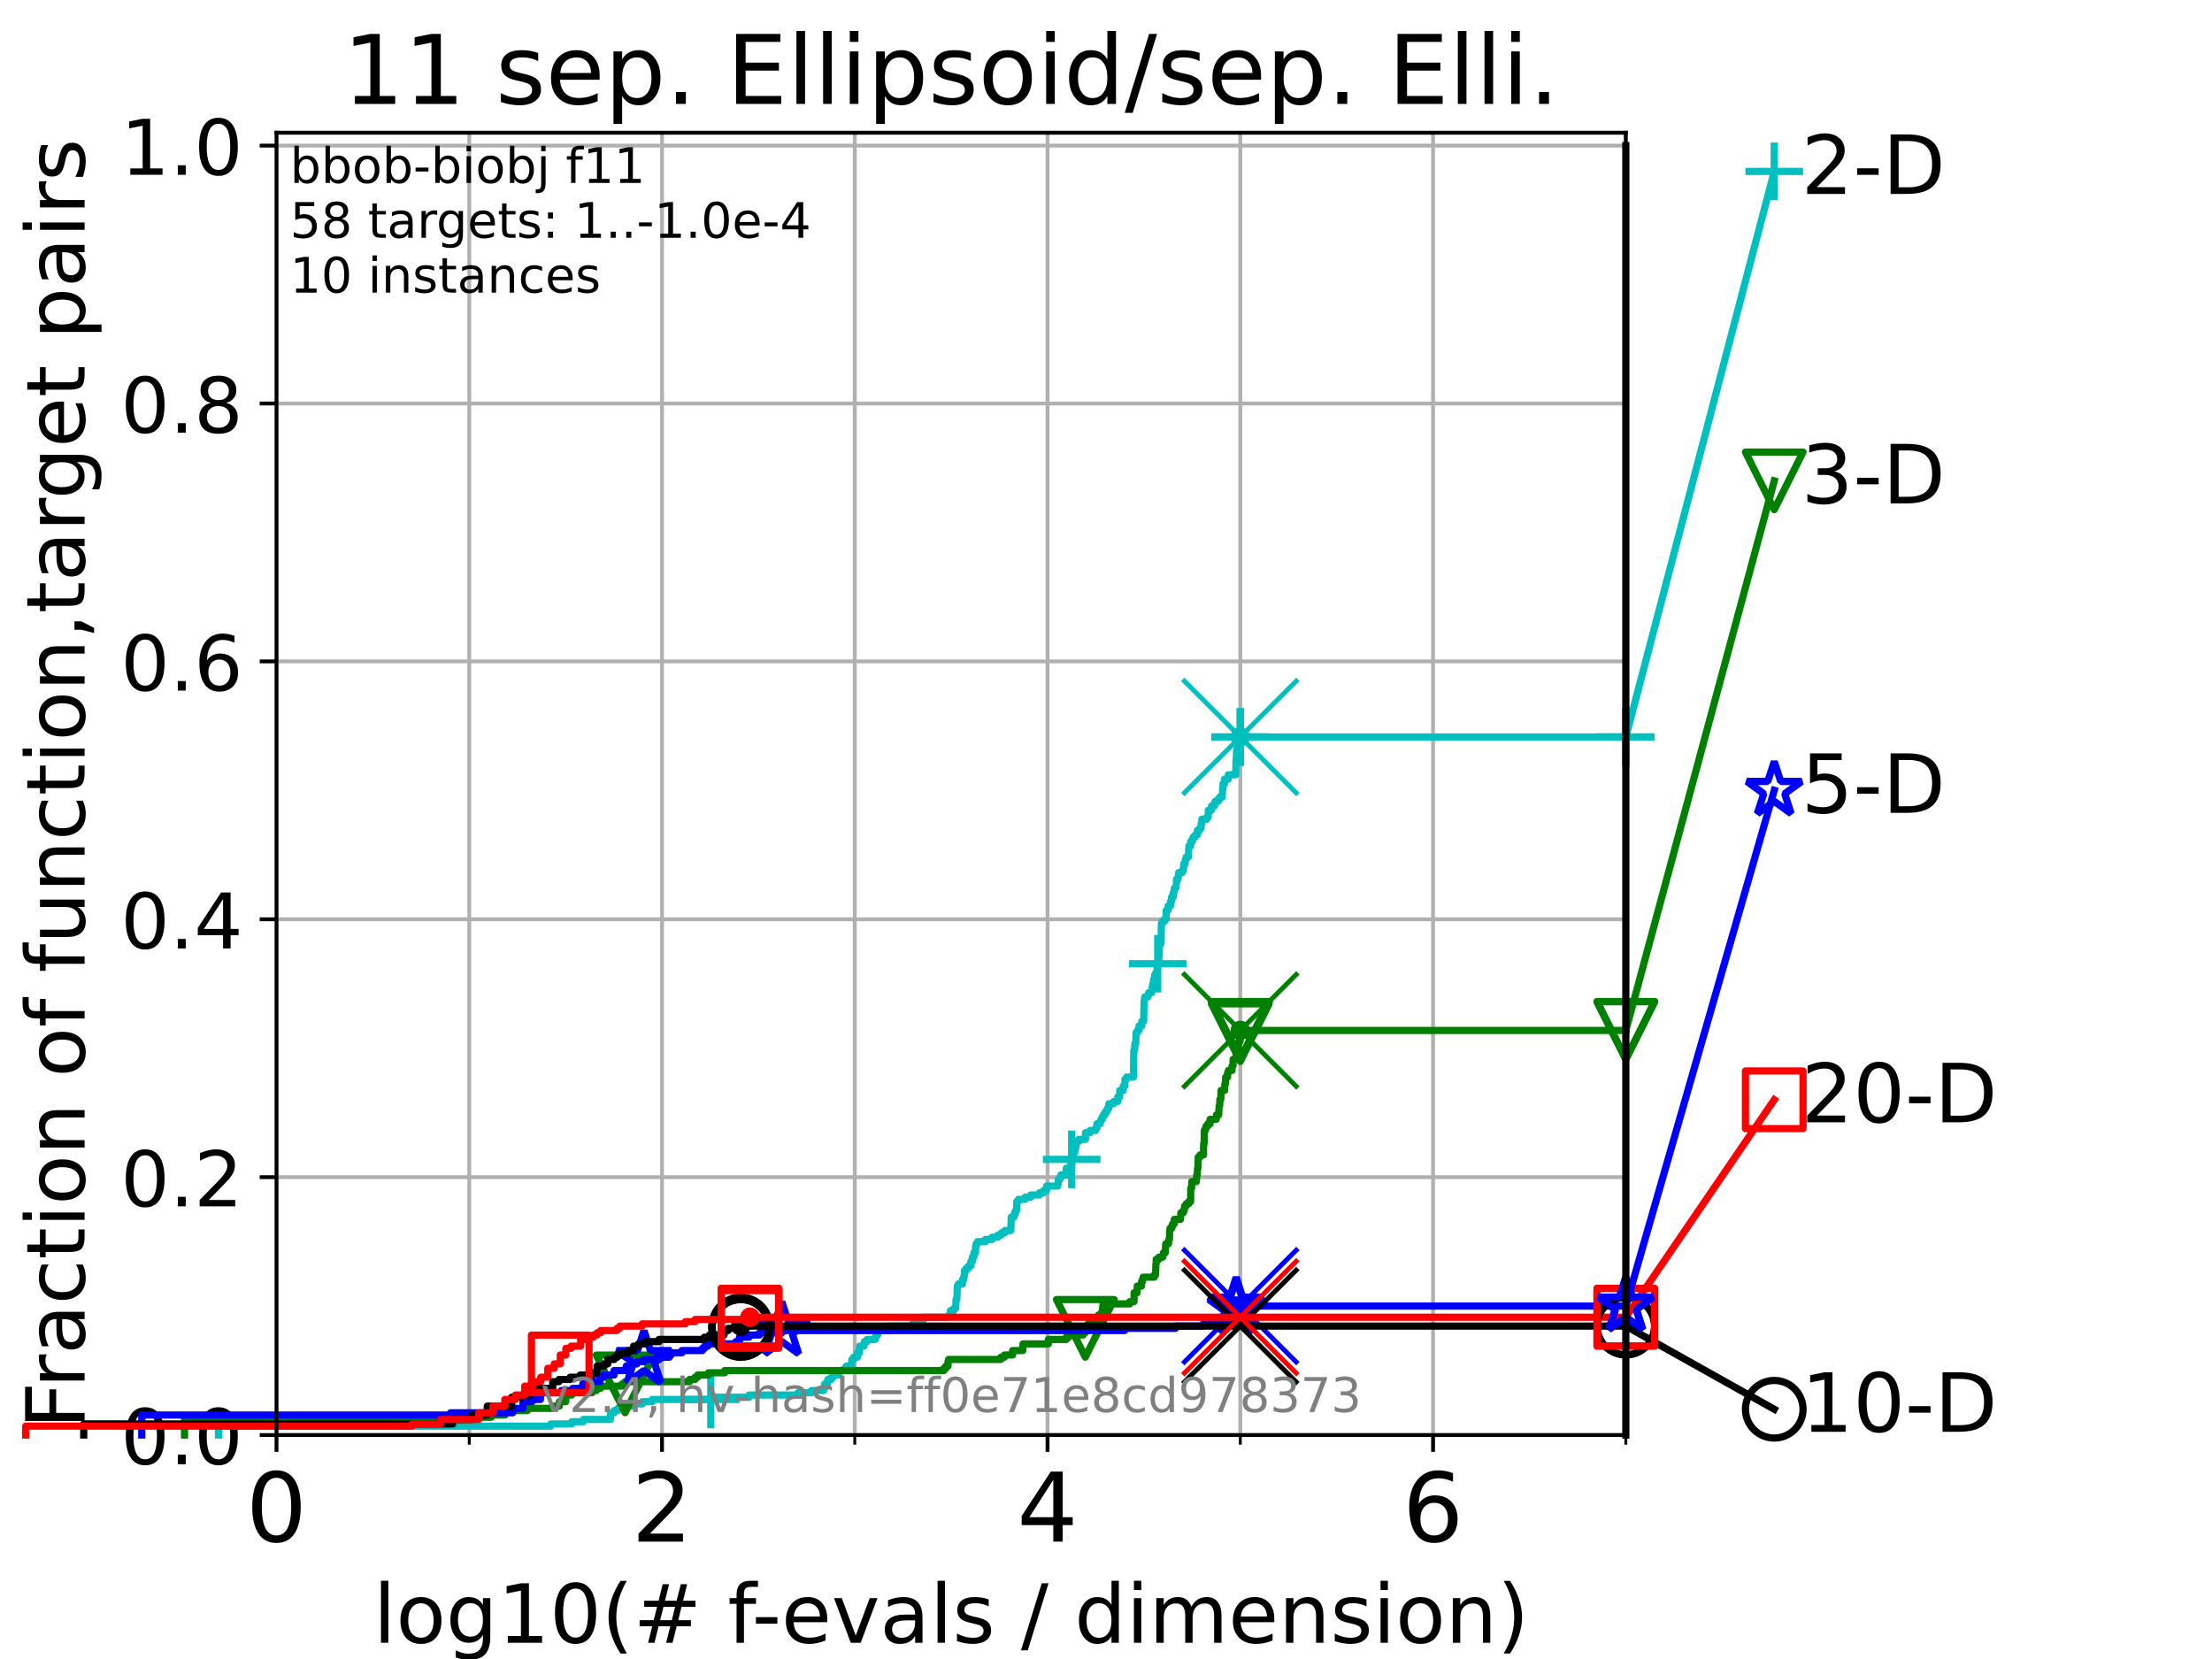 <?xml version="1.0" encoding="utf-8" standalone="no"?>
<!DOCTYPE svg PUBLIC "-//W3C//DTD SVG 1.1//EN"
  "http://www.w3.org/Graphics/SVG/1.1/DTD/svg11.dtd">
<!-- Created with matplotlib (https://matplotlib.org/) -->
<svg height="345.6pt" version="1.1" viewBox="0 0 460.8 345.6" width="460.8pt" xmlns="http://www.w3.org/2000/svg" xmlns:xlink="http://www.w3.org/1999/xlink">
 <defs>
  <style type="text/css">*{stroke-linecap:butt;stroke-linejoin:round;}</style>
 </defs>
 <g id="figure_1">
  <g id="patch_1">
   <path d="M 0 345.6 
L 460.8 345.6 
L 460.8 0 
L 0 0 
z
" style="fill:#ffffff;"/>
  </g>
  <g id="axes_1">
   <g id="patch_2">
    <path d="M 57.6 298.944 
L 338.688 298.944 
L 338.688 27.648 
L 57.6 27.648 
z
" style="fill:#ffffff;"/>
   </g>
   <g id="matplotlib.axis_1">
    <g id="xtick_1">
     <g id="line2d_1">
      <path clip-path="url(#paf84551ab4)" d="M 57.6 298.944 
L 57.6 27.648 
" style="fill:none;stroke:#b0b0b0;stroke-linecap:square;stroke-width:0.8;"/>
     </g>
     <g id="line2d_2">
      <defs>
       <path d="M 0 0 
L 0 3.5 
" id="m6c54b3efb4" style="stroke:#000000;stroke-width:0.8;"/>
      </defs>
      <g>
       <use style="stroke:#000000;stroke-width:0.8;" x="57.6" xlink:href="#m6c54b3efb4" y="298.944"/>
      </g>
     </g>
     <g id="text_1">
      <!-- 0 -->
      <g transform="translate(51.237 321.141)scale(0.2 -0.2)">
       <defs>
        <path d="M 31.781 66.406 
Q 24.172 66.406 20.328 58.906 
Q 16.5 51.422 16.5 36.375 
Q 16.5 21.391 20.328 13.891 
Q 24.172 6.391 31.781 6.391 
Q 39.453 6.391 43.281 13.891 
Q 47.125 21.391 47.125 36.375 
Q 47.125 51.422 43.281 58.906 
Q 39.453 66.406 31.781 66.406 
z
M 31.781 74.219 
Q 44.047 74.219 50.516 64.516 
Q 56.984 54.828 56.984 36.375 
Q 56.984 17.969 50.516 8.266 
Q 44.047 -1.422 31.781 -1.422 
Q 19.531 -1.422 13.062 8.266 
Q 6.594 17.969 6.594 36.375 
Q 6.594 54.828 13.062 64.516 
Q 19.531 74.219 31.781 74.219 
z
" id="DejaVuSans-48"/>
       </defs>
       <use xlink:href="#DejaVuSans-48"/>
      </g>
     </g>
    </g>
    <g id="xtick_2">
     <g id="line2d_3">
      <path clip-path="url(#paf84551ab4)" d="M 137.911 298.944 
L 137.911 27.648 
" style="fill:none;stroke:#b0b0b0;stroke-linecap:square;stroke-width:0.8;"/>
     </g>
     <g id="line2d_4">
      <g>
       <use style="stroke:#000000;stroke-width:0.8;" x="137.911" xlink:href="#m6c54b3efb4" y="298.944"/>
      </g>
     </g>
     <g id="text_2">
      <!-- 2 -->
      <g transform="translate(131.548 321.141)scale(0.2 -0.2)">
       <defs>
        <path d="M 19.188 8.297 
L 53.609 8.297 
L 53.609 0 
L 7.328 0 
L 7.328 8.297 
Q 12.938 14.109 22.625 23.891 
Q 32.328 33.688 34.812 36.531 
Q 39.547 41.844 41.422 45.531 
Q 43.312 49.219 43.312 52.781 
Q 43.312 58.594 39.234 62.25 
Q 35.156 65.922 28.609 65.922 
Q 23.969 65.922 18.812 64.312 
Q 13.672 62.703 7.812 59.422 
L 7.812 69.391 
Q 13.766 71.781 18.938 73 
Q 24.125 74.219 28.422 74.219 
Q 39.75 74.219 46.484 68.547 
Q 53.219 62.891 53.219 53.422 
Q 53.219 48.922 51.531 44.891 
Q 49.859 40.875 45.406 35.406 
Q 44.188 33.984 37.641 27.219 
Q 31.109 20.453 19.188 8.297 
z
" id="DejaVuSans-50"/>
       </defs>
       <use xlink:href="#DejaVuSans-50"/>
      </g>
     </g>
    </g>
    <g id="xtick_3">
     <g id="line2d_5">
      <path clip-path="url(#paf84551ab4)" d="M 218.222 298.944 
L 218.222 27.648 
" style="fill:none;stroke:#b0b0b0;stroke-linecap:square;stroke-width:0.8;"/>
     </g>
     <g id="line2d_6">
      <g>
       <use style="stroke:#000000;stroke-width:0.8;" x="218.222" xlink:href="#m6c54b3efb4" y="298.944"/>
      </g>
     </g>
     <g id="text_3">
      <!-- 4 -->
      <g transform="translate(211.859 321.141)scale(0.2 -0.2)">
       <defs>
        <path d="M 37.797 64.312 
L 12.891 25.391 
L 37.797 25.391 
z
M 35.203 72.906 
L 47.609 72.906 
L 47.609 25.391 
L 58.016 25.391 
L 58.016 17.188 
L 47.609 17.188 
L 47.609 0 
L 37.797 0 
L 37.797 17.188 
L 4.891 17.188 
L 4.891 26.703 
z
" id="DejaVuSans-52"/>
       </defs>
       <use xlink:href="#DejaVuSans-52"/>
      </g>
     </g>
    </g>
    <g id="xtick_4">
     <g id="line2d_7">
      <path clip-path="url(#paf84551ab4)" d="M 298.533 298.944 
L 298.533 27.648 
" style="fill:none;stroke:#b0b0b0;stroke-linecap:square;stroke-width:0.8;"/>
     </g>
     <g id="line2d_8">
      <g>
       <use style="stroke:#000000;stroke-width:0.8;" x="298.533" xlink:href="#m6c54b3efb4" y="298.944"/>
      </g>
     </g>
     <g id="text_4">
      <!-- 6 -->
      <g transform="translate(292.17 321.141)scale(0.2 -0.2)">
       <defs>
        <path d="M 33.016 40.375 
Q 26.375 40.375 22.484 35.828 
Q 18.609 31.297 18.609 23.391 
Q 18.609 15.531 22.484 10.953 
Q 26.375 6.391 33.016 6.391 
Q 39.656 6.391 43.531 10.953 
Q 47.406 15.531 47.406 23.391 
Q 47.406 31.297 43.531 35.828 
Q 39.656 40.375 33.016 40.375 
z
M 52.594 71.297 
L 52.594 62.312 
Q 48.875 64.062 45.094 64.984 
Q 41.312 65.922 37.594 65.922 
Q 27.828 65.922 22.672 59.328 
Q 17.531 52.734 16.797 39.406 
Q 19.672 43.656 24.016 45.922 
Q 28.375 48.188 33.594 48.188 
Q 44.578 48.188 50.953 41.516 
Q 57.328 34.859 57.328 23.391 
Q 57.328 12.156 50.688 5.359 
Q 44.047 -1.422 33.016 -1.422 
Q 20.359 -1.422 13.672 8.266 
Q 6.984 17.969 6.984 36.375 
Q 6.984 53.656 15.188 63.938 
Q 23.391 74.219 37.203 74.219 
Q 40.922 74.219 44.703 73.484 
Q 48.484 72.75 52.594 71.297 
z
" id="DejaVuSans-54"/>
       </defs>
       <use xlink:href="#DejaVuSans-54"/>
      </g>
     </g>
    </g>
    <g id="xtick_5">
     <g id="line2d_9">
      <path clip-path="url(#paf84551ab4)" d="M 97.755 298.944 
L 97.755 27.648 
" style="fill:none;stroke:#b0b0b0;stroke-linecap:square;stroke-width:0.8;"/>
     </g>
     <g id="line2d_10">
      <defs>
       <path d="M 0 0 
L 0 2 
" id="mca44b8652c" style="stroke:#000000;stroke-width:0.6;"/>
      </defs>
      <g>
       <use style="stroke:#000000;stroke-width:0.6;" x="97.755" xlink:href="#mca44b8652c" y="298.944"/>
      </g>
     </g>
    </g>
    <g id="xtick_6">
     <g id="line2d_11">
      <path clip-path="url(#paf84551ab4)" d="M 178.066 298.944 
L 178.066 27.648 
" style="fill:none;stroke:#b0b0b0;stroke-linecap:square;stroke-width:0.8;"/>
     </g>
     <g id="line2d_12">
      <g>
       <use style="stroke:#000000;stroke-width:0.6;" x="178.066" xlink:href="#mca44b8652c" y="298.944"/>
      </g>
     </g>
    </g>
    <g id="xtick_7">
     <g id="line2d_13">
      <path clip-path="url(#paf84551ab4)" d="M 258.377 298.944 
L 258.377 27.648 
" style="fill:none;stroke:#b0b0b0;stroke-linecap:square;stroke-width:0.8;"/>
     </g>
     <g id="line2d_14">
      <g>
       <use style="stroke:#000000;stroke-width:0.6;" x="258.377" xlink:href="#mca44b8652c" y="298.944"/>
      </g>
     </g>
    </g>
    <g id="xtick_8">
     <g id="line2d_15">
      <path clip-path="url(#paf84551ab4)" d="M 338.688 298.944 
L 338.688 27.648 
" style="fill:none;stroke:#b0b0b0;stroke-linecap:square;stroke-width:0.8;"/>
     </g>
     <g id="line2d_16">
      <g>
       <use style="stroke:#000000;stroke-width:0.6;" x="338.688" xlink:href="#mca44b8652c" y="298.944"/>
      </g>
     </g>
    </g>
    <g id="text_5">
     <!-- log10(# f-evals / dimension) -->
     <g transform="translate(77.764 342.218)scale(0.17 -0.17)">
      <defs>
       <path d="M 9.422 75.984 
L 18.406 75.984 
L 18.406 0 
L 9.422 0 
z
" id="DejaVuSans-108"/>
       <path d="M 30.609 48.391 
Q 23.391 48.391 19.188 42.75 
Q 14.984 37.109 14.984 27.297 
Q 14.984 17.484 19.156 11.844 
Q 23.344 6.203 30.609 6.203 
Q 37.797 6.203 41.984 11.859 
Q 46.188 17.531 46.188 27.297 
Q 46.188 37.016 41.984 42.703 
Q 37.797 48.391 30.609 48.391 
z
M 30.609 56 
Q 42.328 56 49.016 48.375 
Q 55.719 40.766 55.719 27.297 
Q 55.719 13.875 49.016 6.219 
Q 42.328 -1.422 30.609 -1.422 
Q 18.844 -1.422 12.172 6.219 
Q 5.516 13.875 5.516 27.297 
Q 5.516 40.766 12.172 48.375 
Q 18.844 56 30.609 56 
z
" id="DejaVuSans-111"/>
       <path d="M 45.406 27.984 
Q 45.406 37.75 41.375 43.109 
Q 37.359 48.484 30.078 48.484 
Q 22.859 48.484 18.828 43.109 
Q 14.797 37.75 14.797 27.984 
Q 14.797 18.266 18.828 12.891 
Q 22.859 7.516 30.078 7.516 
Q 37.359 7.516 41.375 12.891 
Q 45.406 18.266 45.406 27.984 
z
M 54.391 6.781 
Q 54.391 -7.172 48.188 -13.984 
Q 42 -20.797 29.203 -20.797 
Q 24.469 -20.797 20.266 -20.094 
Q 16.062 -19.391 12.109 -17.922 
L 12.109 -9.188 
Q 16.062 -11.328 19.922 -12.344 
Q 23.781 -13.375 27.781 -13.375 
Q 36.625 -13.375 41.016 -8.766 
Q 45.406 -4.156 45.406 5.172 
L 45.406 9.625 
Q 42.625 4.781 38.281 2.391 
Q 33.938 0 27.875 0 
Q 17.828 0 11.672 7.656 
Q 5.516 15.328 5.516 27.984 
Q 5.516 40.672 11.672 48.328 
Q 17.828 56 27.875 56 
Q 33.938 56 38.281 53.609 
Q 42.625 51.219 45.406 46.391 
L 45.406 54.688 
L 54.391 54.688 
z
" id="DejaVuSans-103"/>
       <path d="M 12.406 8.297 
L 28.516 8.297 
L 28.516 63.922 
L 10.984 60.406 
L 10.984 69.391 
L 28.422 72.906 
L 38.281 72.906 
L 38.281 8.297 
L 54.391 8.297 
L 54.391 0 
L 12.406 0 
z
" id="DejaVuSans-49"/>
       <path d="M 31 75.875 
Q 24.469 64.656 21.281 53.656 
Q 18.109 42.672 18.109 31.391 
Q 18.109 20.125 21.312 9.062 
Q 24.516 -2 31 -13.188 
L 23.188 -13.188 
Q 15.875 -1.703 12.234 9.375 
Q 8.594 20.453 8.594 31.391 
Q 8.594 42.281 12.203 53.312 
Q 15.828 64.359 23.188 75.875 
z
" id="DejaVuSans-40"/>
       <path d="M 51.125 44 
L 36.922 44 
L 32.812 27.688 
L 47.125 27.688 
z
M 43.797 71.781 
L 38.719 51.516 
L 52.984 51.516 
L 58.109 71.781 
L 65.922 71.781 
L 60.891 51.516 
L 76.125 51.516 
L 76.125 44 
L 58.984 44 
L 54.984 27.688 
L 70.516 27.688 
L 70.516 20.219 
L 53.078 20.219 
L 48 0 
L 40.188 0 
L 45.219 20.219 
L 30.906 20.219 
L 25.875 0 
L 18.016 0 
L 23.094 20.219 
L 7.719 20.219 
L 7.719 27.688 
L 24.906 27.688 
L 29 44 
L 13.281 44 
L 13.281 51.516 
L 30.906 51.516 
L 35.891 71.781 
z
" id="DejaVuSans-35"/>
       <path id="DejaVuSans-32"/>
       <path d="M 37.109 75.984 
L 37.109 68.5 
L 28.516 68.5 
Q 23.688 68.5 21.797 66.547 
Q 19.922 64.594 19.922 59.516 
L 19.922 54.688 
L 34.719 54.688 
L 34.719 47.703 
L 19.922 47.703 
L 19.922 0 
L 10.891 0 
L 10.891 47.703 
L 2.297 47.703 
L 2.297 54.688 
L 10.891 54.688 
L 10.891 58.5 
Q 10.891 67.625 15.141 71.797 
Q 19.391 75.984 28.609 75.984 
z
" id="DejaVuSans-102"/>
       <path d="M 4.891 31.391 
L 31.203 31.391 
L 31.203 23.391 
L 4.891 23.391 
z
" id="DejaVuSans-45"/>
       <path d="M 56.203 29.594 
L 56.203 25.203 
L 14.891 25.203 
Q 15.484 15.922 20.484 11.062 
Q 25.484 6.203 34.422 6.203 
Q 39.594 6.203 44.453 7.469 
Q 49.312 8.734 54.109 11.281 
L 54.109 2.781 
Q 49.266 0.734 44.188 -0.344 
Q 39.109 -1.422 33.891 -1.422 
Q 20.797 -1.422 13.156 6.188 
Q 5.516 13.812 5.516 26.812 
Q 5.516 40.234 12.766 48.109 
Q 20.016 56 32.328 56 
Q 43.359 56 49.781 48.891 
Q 56.203 41.797 56.203 29.594 
z
M 47.219 32.234 
Q 47.125 39.594 43.094 43.984 
Q 39.062 48.391 32.422 48.391 
Q 24.906 48.391 20.391 44.141 
Q 15.875 39.891 15.188 32.172 
z
" id="DejaVuSans-101"/>
       <path d="M 2.984 54.688 
L 12.5 54.688 
L 29.594 8.797 
L 46.688 54.688 
L 56.203 54.688 
L 35.688 0 
L 23.484 0 
z
" id="DejaVuSans-118"/>
       <path d="M 34.281 27.484 
Q 23.391 27.484 19.188 25 
Q 14.984 22.516 14.984 16.5 
Q 14.984 11.719 18.141 8.906 
Q 21.297 6.109 26.703 6.109 
Q 34.188 6.109 38.703 11.406 
Q 43.219 16.703 43.219 25.484 
L 43.219 27.484 
z
M 52.203 31.203 
L 52.203 0 
L 43.219 0 
L 43.219 8.297 
Q 40.141 3.328 35.547 0.953 
Q 30.953 -1.422 24.312 -1.422 
Q 15.922 -1.422 10.953 3.297 
Q 6 8.016 6 15.922 
Q 6 25.141 12.172 29.828 
Q 18.359 34.516 30.609 34.516 
L 43.219 34.516 
L 43.219 35.406 
Q 43.219 41.609 39.141 45 
Q 35.062 48.391 27.688 48.391 
Q 23 48.391 18.547 47.266 
Q 14.109 46.141 10.016 43.891 
L 10.016 52.203 
Q 14.938 54.109 19.578 55.047 
Q 24.219 56 28.609 56 
Q 40.484 56 46.344 49.844 
Q 52.203 43.703 52.203 31.203 
z
" id="DejaVuSans-97"/>
       <path d="M 44.281 53.078 
L 44.281 44.578 
Q 40.484 46.531 36.375 47.5 
Q 32.281 48.484 27.875 48.484 
Q 21.188 48.484 17.844 46.438 
Q 14.5 44.391 14.5 40.281 
Q 14.5 37.156 16.891 35.375 
Q 19.281 33.594 26.516 31.984 
L 29.594 31.297 
Q 39.156 29.25 43.188 25.516 
Q 47.219 21.781 47.219 15.094 
Q 47.219 7.469 41.188 3.016 
Q 35.156 -1.422 24.609 -1.422 
Q 20.219 -1.422 15.453 -0.562 
Q 10.688 0.297 5.422 2 
L 5.422 11.281 
Q 10.406 8.688 15.234 7.391 
Q 20.062 6.109 24.812 6.109 
Q 31.156 6.109 34.562 8.281 
Q 37.984 10.453 37.984 14.406 
Q 37.984 18.062 35.516 20.016 
Q 33.062 21.969 24.703 23.781 
L 21.578 24.516 
Q 13.234 26.266 9.516 29.906 
Q 5.812 33.547 5.812 39.891 
Q 5.812 47.609 11.281 51.797 
Q 16.75 56 26.812 56 
Q 31.781 56 36.172 55.266 
Q 40.578 54.547 44.281 53.078 
z
" id="DejaVuSans-115"/>
       <path d="M 25.391 72.906 
L 33.688 72.906 
L 8.297 -9.281 
L 0 -9.281 
z
" id="DejaVuSans-47"/>
       <path d="M 45.406 46.391 
L 45.406 75.984 
L 54.391 75.984 
L 54.391 0 
L 45.406 0 
L 45.406 8.203 
Q 42.578 3.328 38.25 0.953 
Q 33.938 -1.422 27.875 -1.422 
Q 17.969 -1.422 11.734 6.484 
Q 5.516 14.406 5.516 27.297 
Q 5.516 40.188 11.734 48.094 
Q 17.969 56 27.875 56 
Q 33.938 56 38.25 53.625 
Q 42.578 51.266 45.406 46.391 
z
M 14.797 27.297 
Q 14.797 17.391 18.875 11.75 
Q 22.953 6.109 30.078 6.109 
Q 37.203 6.109 41.297 11.75 
Q 45.406 17.391 45.406 27.297 
Q 45.406 37.203 41.297 42.844 
Q 37.203 48.484 30.078 48.484 
Q 22.953 48.484 18.875 42.844 
Q 14.797 37.203 14.797 27.297 
z
" id="DejaVuSans-100"/>
       <path d="M 9.422 54.688 
L 18.406 54.688 
L 18.406 0 
L 9.422 0 
z
M 9.422 75.984 
L 18.406 75.984 
L 18.406 64.594 
L 9.422 64.594 
z
" id="DejaVuSans-105"/>
       <path d="M 52 44.188 
Q 55.375 50.25 60.062 53.125 
Q 64.75 56 71.094 56 
Q 79.641 56 84.281 50.016 
Q 88.922 44.047 88.922 33.016 
L 88.922 0 
L 79.891 0 
L 79.891 32.719 
Q 79.891 40.578 77.094 44.375 
Q 74.312 48.188 68.609 48.188 
Q 61.625 48.188 57.562 43.547 
Q 53.516 38.922 53.516 30.906 
L 53.516 0 
L 44.484 0 
L 44.484 32.719 
Q 44.484 40.625 41.703 44.406 
Q 38.922 48.188 33.109 48.188 
Q 26.219 48.188 22.156 43.531 
Q 18.109 38.875 18.109 30.906 
L 18.109 0 
L 9.078 0 
L 9.078 54.688 
L 18.109 54.688 
L 18.109 46.188 
Q 21.188 51.219 25.484 53.609 
Q 29.781 56 35.688 56 
Q 41.656 56 45.828 52.969 
Q 50 49.953 52 44.188 
z
" id="DejaVuSans-109"/>
       <path d="M 54.891 33.016 
L 54.891 0 
L 45.906 0 
L 45.906 32.719 
Q 45.906 40.484 42.875 44.328 
Q 39.844 48.188 33.797 48.188 
Q 26.516 48.188 22.312 43.547 
Q 18.109 38.922 18.109 30.906 
L 18.109 0 
L 9.078 0 
L 9.078 54.688 
L 18.109 54.688 
L 18.109 46.188 
Q 21.344 51.125 25.703 53.562 
Q 30.078 56 35.797 56 
Q 45.219 56 50.047 50.172 
Q 54.891 44.344 54.891 33.016 
z
" id="DejaVuSans-110"/>
       <path d="M 8.016 75.875 
L 15.828 75.875 
Q 23.141 64.359 26.781 53.312 
Q 30.422 42.281 30.422 31.391 
Q 30.422 20.453 26.781 9.375 
Q 23.141 -1.703 15.828 -13.188 
L 8.016 -13.188 
Q 14.5 -2 17.703 9.062 
Q 20.906 20.125 20.906 31.391 
Q 20.906 42.672 17.703 53.656 
Q 14.5 64.656 8.016 75.875 
z
" id="DejaVuSans-41"/>
      </defs>
      <use xlink:href="#DejaVuSans-108"/>
      <use x="27.783" xlink:href="#DejaVuSans-111"/>
      <use x="88.965" xlink:href="#DejaVuSans-103"/>
      <use x="152.441" xlink:href="#DejaVuSans-49"/>
      <use x="216.064" xlink:href="#DejaVuSans-48"/>
      <use x="279.688" xlink:href="#DejaVuSans-40"/>
      <use x="318.701" xlink:href="#DejaVuSans-35"/>
      <use x="402.49" xlink:href="#DejaVuSans-32"/>
      <use x="434.277" xlink:href="#DejaVuSans-102"/>
      <use x="463.982" xlink:href="#DejaVuSans-45"/>
      <use x="500.066" xlink:href="#DejaVuSans-101"/>
      <use x="561.59" xlink:href="#DejaVuSans-118"/>
      <use x="620.77" xlink:href="#DejaVuSans-97"/>
      <use x="682.049" xlink:href="#DejaVuSans-108"/>
      <use x="709.832" xlink:href="#DejaVuSans-115"/>
      <use x="761.932" xlink:href="#DejaVuSans-32"/>
      <use x="793.719" xlink:href="#DejaVuSans-47"/>
      <use x="827.41" xlink:href="#DejaVuSans-32"/>
      <use x="859.197" xlink:href="#DejaVuSans-100"/>
      <use x="922.674" xlink:href="#DejaVuSans-105"/>
      <use x="950.457" xlink:href="#DejaVuSans-109"/>
      <use x="1047.869" xlink:href="#DejaVuSans-101"/>
      <use x="1109.393" xlink:href="#DejaVuSans-110"/>
      <use x="1172.771" xlink:href="#DejaVuSans-115"/>
      <use x="1224.871" xlink:href="#DejaVuSans-105"/>
      <use x="1252.654" xlink:href="#DejaVuSans-111"/>
      <use x="1313.836" xlink:href="#DejaVuSans-110"/>
      <use x="1377.215" xlink:href="#DejaVuSans-41"/>
     </g>
    </g>
   </g>
   <g id="matplotlib.axis_2">
    <g id="ytick_1">
     <g id="line2d_17">
      <path clip-path="url(#paf84551ab4)" d="M 57.6 298.944 
L 338.688 298.944 
" style="fill:none;stroke:#b0b0b0;stroke-linecap:square;stroke-width:0.8;"/>
     </g>
     <g id="line2d_18">
      <defs>
       <path d="M 0 0 
L -3.5 0 
" id="mfcc1cc73dd" style="stroke:#000000;stroke-width:0.8;"/>
      </defs>
      <g>
       <use style="stroke:#000000;stroke-width:0.8;" x="57.6" xlink:href="#mfcc1cc73dd" y="298.944"/>
      </g>
     </g>
     <g id="text_6">
      <!-- 0.0 -->
      <g transform="translate(25.155 305.023)scale(0.16 -0.16)">
       <defs>
        <path d="M 10.688 12.406 
L 21 12.406 
L 21 0 
L 10.688 0 
z
" id="DejaVuSans-46"/>
       </defs>
       <use xlink:href="#DejaVuSans-48"/>
       <use x="63.623" xlink:href="#DejaVuSans-46"/>
       <use x="95.41" xlink:href="#DejaVuSans-48"/>
      </g>
     </g>
    </g>
    <g id="ytick_2">
     <g id="line2d_19">
      <path clip-path="url(#paf84551ab4)" d="M 57.6 245.222 
L 338.688 245.222 
" style="fill:none;stroke:#b0b0b0;stroke-linecap:square;stroke-width:0.8;"/>
     </g>
     <g id="line2d_20">
      <g>
       <use style="stroke:#000000;stroke-width:0.8;" x="57.6" xlink:href="#mfcc1cc73dd" y="245.222"/>
      </g>
     </g>
     <g id="text_7">
      <!-- 0.2 -->
      <g transform="translate(25.155 251.301)scale(0.16 -0.16)">
       <use xlink:href="#DejaVuSans-48"/>
       <use x="63.623" xlink:href="#DejaVuSans-46"/>
       <use x="95.41" xlink:href="#DejaVuSans-50"/>
      </g>
     </g>
    </g>
    <g id="ytick_3">
     <g id="line2d_21">
      <path clip-path="url(#paf84551ab4)" d="M 57.6 191.5 
L 338.688 191.5 
" style="fill:none;stroke:#b0b0b0;stroke-linecap:square;stroke-width:0.8;"/>
     </g>
     <g id="line2d_22">
      <g>
       <use style="stroke:#000000;stroke-width:0.8;" x="57.6" xlink:href="#mfcc1cc73dd" y="191.5"/>
      </g>
     </g>
     <g id="text_8">
      <!-- 0.4 -->
      <g transform="translate(25.155 197.579)scale(0.16 -0.16)">
       <use xlink:href="#DejaVuSans-48"/>
       <use x="63.623" xlink:href="#DejaVuSans-46"/>
       <use x="95.41" xlink:href="#DejaVuSans-52"/>
      </g>
     </g>
    </g>
    <g id="ytick_4">
     <g id="line2d_23">
      <path clip-path="url(#paf84551ab4)" d="M 57.6 137.778 
L 338.688 137.778 
" style="fill:none;stroke:#b0b0b0;stroke-linecap:square;stroke-width:0.8;"/>
     </g>
     <g id="line2d_24">
      <g>
       <use style="stroke:#000000;stroke-width:0.8;" x="57.6" xlink:href="#mfcc1cc73dd" y="137.778"/>
      </g>
     </g>
     <g id="text_9">
      <!-- 0.6 -->
      <g transform="translate(25.155 143.857)scale(0.16 -0.16)">
       <use xlink:href="#DejaVuSans-48"/>
       <use x="63.623" xlink:href="#DejaVuSans-46"/>
       <use x="95.41" xlink:href="#DejaVuSans-54"/>
      </g>
     </g>
    </g>
    <g id="ytick_5">
     <g id="line2d_25">
      <path clip-path="url(#paf84551ab4)" d="M 57.6 84.056 
L 338.688 84.056 
" style="fill:none;stroke:#b0b0b0;stroke-linecap:square;stroke-width:0.8;"/>
     </g>
     <g id="line2d_26">
      <g>
       <use style="stroke:#000000;stroke-width:0.8;" x="57.6" xlink:href="#mfcc1cc73dd" y="84.056"/>
      </g>
     </g>
     <g id="text_10">
      <!-- 0.8 -->
      <g transform="translate(25.155 90.135)scale(0.16 -0.16)">
       <defs>
        <path d="M 31.781 34.625 
Q 24.75 34.625 20.719 30.859 
Q 16.703 27.094 16.703 20.516 
Q 16.703 13.922 20.719 10.156 
Q 24.75 6.391 31.781 6.391 
Q 38.812 6.391 42.859 10.172 
Q 46.922 13.969 46.922 20.516 
Q 46.922 27.094 42.891 30.859 
Q 38.875 34.625 31.781 34.625 
z
M 21.922 38.812 
Q 15.578 40.375 12.031 44.719 
Q 8.5 49.078 8.5 55.328 
Q 8.5 64.062 14.719 69.141 
Q 20.953 74.219 31.781 74.219 
Q 42.672 74.219 48.875 69.141 
Q 55.078 64.062 55.078 55.328 
Q 55.078 49.078 51.531 44.719 
Q 48 40.375 41.703 38.812 
Q 48.828 37.156 52.797 32.312 
Q 56.781 27.484 56.781 20.516 
Q 56.781 9.906 50.312 4.234 
Q 43.844 -1.422 31.781 -1.422 
Q 19.734 -1.422 13.25 4.234 
Q 6.781 9.906 6.781 20.516 
Q 6.781 27.484 10.781 32.312 
Q 14.797 37.156 21.922 38.812 
z
M 18.312 54.391 
Q 18.312 48.734 21.844 45.562 
Q 25.391 42.391 31.781 42.391 
Q 38.141 42.391 41.719 45.562 
Q 45.312 48.734 45.312 54.391 
Q 45.312 60.062 41.719 63.234 
Q 38.141 66.406 31.781 66.406 
Q 25.391 66.406 21.844 63.234 
Q 18.312 60.062 18.312 54.391 
z
" id="DejaVuSans-56"/>
       </defs>
       <use xlink:href="#DejaVuSans-48"/>
       <use x="63.623" xlink:href="#DejaVuSans-46"/>
       <use x="95.41" xlink:href="#DejaVuSans-56"/>
      </g>
     </g>
    </g>
    <g id="ytick_6">
     <g id="line2d_27">
      <path clip-path="url(#paf84551ab4)" d="M 57.6 30.334 
L 338.688 30.334 
" style="fill:none;stroke:#b0b0b0;stroke-linecap:square;stroke-width:0.8;"/>
     </g>
     <g id="line2d_28">
      <g>
       <use style="stroke:#000000;stroke-width:0.8;" x="57.6" xlink:href="#mfcc1cc73dd" y="30.334"/>
      </g>
     </g>
     <g id="text_11">
      <!-- 1.0 -->
      <g transform="translate(25.155 36.413)scale(0.16 -0.16)">
       <use xlink:href="#DejaVuSans-49"/>
       <use x="63.623" xlink:href="#DejaVuSans-46"/>
       <use x="95.41" xlink:href="#DejaVuSans-48"/>
      </g>
     </g>
    </g>
    <g id="text_12">
     <!-- Fraction of function,target pairs -->
     <g transform="translate(17.62 297.681)rotate(-90)scale(0.17 -0.17)">
      <defs>
       <path d="M 9.812 72.906 
L 51.703 72.906 
L 51.703 64.594 
L 19.672 64.594 
L 19.672 43.109 
L 48.578 43.109 
L 48.578 34.812 
L 19.672 34.812 
L 19.672 0 
L 9.812 0 
z
" id="DejaVuSans-70"/>
       <path d="M 41.109 46.297 
Q 39.594 47.172 37.812 47.578 
Q 36.031 48 33.891 48 
Q 26.266 48 22.188 43.047 
Q 18.109 38.094 18.109 28.812 
L 18.109 0 
L 9.078 0 
L 9.078 54.688 
L 18.109 54.688 
L 18.109 46.188 
Q 20.953 51.172 25.484 53.578 
Q 30.031 56 36.531 56 
Q 37.453 56 38.578 55.875 
Q 39.703 55.766 41.062 55.516 
z
" id="DejaVuSans-114"/>
       <path d="M 48.781 52.594 
L 48.781 44.188 
Q 44.969 46.297 41.141 47.344 
Q 37.312 48.391 33.406 48.391 
Q 24.656 48.391 19.812 42.844 
Q 14.984 37.312 14.984 27.297 
Q 14.984 17.281 19.812 11.734 
Q 24.656 6.203 33.406 6.203 
Q 37.312 6.203 41.141 7.25 
Q 44.969 8.297 48.781 10.406 
L 48.781 2.094 
Q 45.016 0.344 40.984 -0.531 
Q 36.969 -1.422 32.422 -1.422 
Q 20.062 -1.422 12.781 6.344 
Q 5.516 14.109 5.516 27.297 
Q 5.516 40.672 12.859 48.328 
Q 20.219 56 33.016 56 
Q 37.156 56 41.109 55.141 
Q 45.062 54.297 48.781 52.594 
z
" id="DejaVuSans-99"/>
       <path d="M 18.312 70.219 
L 18.312 54.688 
L 36.812 54.688 
L 36.812 47.703 
L 18.312 47.703 
L 18.312 18.016 
Q 18.312 11.328 20.141 9.422 
Q 21.969 7.516 27.594 7.516 
L 36.812 7.516 
L 36.812 0 
L 27.594 0 
Q 17.188 0 13.234 3.875 
Q 9.281 7.766 9.281 18.016 
L 9.281 47.703 
L 2.688 47.703 
L 2.688 54.688 
L 9.281 54.688 
L 9.281 70.219 
z
" id="DejaVuSans-116"/>
       <path d="M 8.5 21.578 
L 8.5 54.688 
L 17.484 54.688 
L 17.484 21.922 
Q 17.484 14.156 20.5 10.266 
Q 23.531 6.391 29.594 6.391 
Q 36.859 6.391 41.078 11.031 
Q 45.312 15.672 45.312 23.688 
L 45.312 54.688 
L 54.297 54.688 
L 54.297 0 
L 45.312 0 
L 45.312 8.406 
Q 42.047 3.422 37.719 1 
Q 33.406 -1.422 27.688 -1.422 
Q 18.266 -1.422 13.375 4.438 
Q 8.5 10.297 8.5 21.578 
z
M 31.109 56 
z
" id="DejaVuSans-117"/>
       <path d="M 11.719 12.406 
L 22.016 12.406 
L 22.016 4 
L 14.016 -11.625 
L 7.719 -11.625 
L 11.719 4 
z
" id="DejaVuSans-44"/>
       <path d="M 18.109 8.203 
L 18.109 -20.797 
L 9.078 -20.797 
L 9.078 54.688 
L 18.109 54.688 
L 18.109 46.391 
Q 20.953 51.266 25.266 53.625 
Q 29.594 56 35.594 56 
Q 45.562 56 51.781 48.094 
Q 58.016 40.188 58.016 27.297 
Q 58.016 14.406 51.781 6.484 
Q 45.562 -1.422 35.594 -1.422 
Q 29.594 -1.422 25.266 0.953 
Q 20.953 3.328 18.109 8.203 
z
M 48.688 27.297 
Q 48.688 37.203 44.609 42.844 
Q 40.531 48.484 33.406 48.484 
Q 26.266 48.484 22.188 42.844 
Q 18.109 37.203 18.109 27.297 
Q 18.109 17.391 22.188 11.75 
Q 26.266 6.109 33.406 6.109 
Q 40.531 6.109 44.609 11.75 
Q 48.688 17.391 48.688 27.297 
z
" id="DejaVuSans-112"/>
      </defs>
      <use xlink:href="#DejaVuSans-70"/>
      <use x="50.27" xlink:href="#DejaVuSans-114"/>
      <use x="91.383" xlink:href="#DejaVuSans-97"/>
      <use x="152.662" xlink:href="#DejaVuSans-99"/>
      <use x="207.643" xlink:href="#DejaVuSans-116"/>
      <use x="246.852" xlink:href="#DejaVuSans-105"/>
      <use x="274.635" xlink:href="#DejaVuSans-111"/>
      <use x="335.816" xlink:href="#DejaVuSans-110"/>
      <use x="399.195" xlink:href="#DejaVuSans-32"/>
      <use x="430.982" xlink:href="#DejaVuSans-111"/>
      <use x="492.164" xlink:href="#DejaVuSans-102"/>
      <use x="527.369" xlink:href="#DejaVuSans-32"/>
      <use x="559.156" xlink:href="#DejaVuSans-102"/>
      <use x="594.361" xlink:href="#DejaVuSans-117"/>
      <use x="657.74" xlink:href="#DejaVuSans-110"/>
      <use x="721.119" xlink:href="#DejaVuSans-99"/>
      <use x="776.1" xlink:href="#DejaVuSans-116"/>
      <use x="815.309" xlink:href="#DejaVuSans-105"/>
      <use x="843.092" xlink:href="#DejaVuSans-111"/>
      <use x="904.273" xlink:href="#DejaVuSans-110"/>
      <use x="967.652" xlink:href="#DejaVuSans-44"/>
      <use x="999.439" xlink:href="#DejaVuSans-116"/>
      <use x="1038.648" xlink:href="#DejaVuSans-97"/>
      <use x="1099.928" xlink:href="#DejaVuSans-114"/>
      <use x="1139.291" xlink:href="#DejaVuSans-103"/>
      <use x="1202.768" xlink:href="#DejaVuSans-101"/>
      <use x="1264.291" xlink:href="#DejaVuSans-116"/>
      <use x="1303.5" xlink:href="#DejaVuSans-32"/>
      <use x="1335.287" xlink:href="#DejaVuSans-112"/>
      <use x="1398.764" xlink:href="#DejaVuSans-97"/>
      <use x="1460.043" xlink:href="#DejaVuSans-105"/>
      <use x="1487.826" xlink:href="#DejaVuSans-114"/>
      <use x="1528.939" xlink:href="#DejaVuSans-115"/>
     </g>
    </g>
   </g>
   <g id="line2d_29">
    <defs>
     <path d="M 0 1.5 
C 0.398 1.5 0.779 1.342 1.061 1.061 
C 1.342 0.779 1.5 0.398 1.5 0 
C 1.5 -0.398 1.342 -0.779 1.061 -1.061 
C 0.779 -1.342 0.398 -1.5 0 -1.5 
C -0.398 -1.5 -0.779 -1.342 -1.061 -1.061 
C -1.342 -0.779 -1.5 -0.398 -1.5 0 
C -1.5 0.398 -1.342 0.779 -1.061 1.061 
C -0.779 1.342 -0.398 1.5 0 1.5 
z
" id="m1498f147ba" style="stroke:#00bfbf;"/>
    </defs>
    <g>
     <use style="fill:#00bfbf;stroke:#00bfbf;" x="258.36" xlink:href="#m1498f147ba" y="153.524"/>
     <use style="fill:#00bfbf;stroke:#00bfbf;" x="258.36" xlink:href="#m1498f147ba" y="153.524"/>
    </g>
   </g>
   <g id="line2d_30">
    <path d="M 45.512 298.944 
L 45.512 297.092 
L 114.751 297.092 
L 114.751 296.628 
L 119.097 296.628 
L 119.097 296.165 
L 121.49 296.165 
L 121.49 295.702 
L 127.165 295.702 
L 127.165 294.313 
L 127.954 294.313 
L 127.954 293.85 
L 128.709 293.85 
L 128.709 293.387 
L 130.128 293.387 
L 130.128 292.923 
L 132.06 292.923 
L 132.06 292.46 
L 133.8 292.46 
L 133.8 291.997 
L 135.879 291.997 
L 135.879 291.534 
L 148.064 291.534 
L 148.064 291.071 
L 156.053 291.071 
L 156.053 290.608 
L 166.238 290.608 
L 166.238 290.145 
L 169.056 290.145 
L 169.056 289.682 
L 171.557 289.682 
L 171.557 289.218 
L 171.784 289.218 
L 171.784 288.292 
L 172.362 288.292 
L 172.434 287.366 
L 173.165 287.366 
L 173.165 286.903 
L 173.542 286.903 
L 173.542 286.44 
L 174.743 286.44 
L 174.743 285.514 
L 175.955 285.514 
L 175.955 285.05 
L 176.325 285.05 
L 176.325 284.587 
L 177.354 284.587 
L 177.463 283.198 
L 177.829 283.198 
L 177.829 282.735 
L 178.607 282.735 
L 178.607 281.809 
L 179.025 281.809 
L 179.074 280.419 
L 179.972 280.419 
L 180.066 279.493 
L 180.602 279.493 
L 180.602 279.03 
L 182.351 279.03 
L 182.351 278.567 
L 182.487 278.567 
L 182.487 278.104 
L 182.835 278.104 
L 182.835 277.64 
L 182.948 277.64 
L 182.948 277.177 
L 185.044 277.177 
L 185.05 276.251 
L 190.045 276.251 
L 190.045 275.788 
L 190.585 275.788 
L 190.585 275.325 
L 192.247 275.325 
L 192.247 274.862 
L 192.435 274.862 
L 192.435 274.399 
L 197.676 274.399 
L 197.676 273.935 
L 198.01 273.935 
L 198.01 273.009 
L 198.704 273.009 
L 198.704 272.546 
L 199.082 272.546 
L 199.168 270.694 
L 199.328 270.694 
L 199.429 267.915 
L 199.647 267.915 
L 199.647 267.452 
L 200.511 267.452 
L 200.511 266.526 
L 200.736 266.526 
L 200.736 266.062 
L 200.871 266.062 
L 200.916 264.673 
L 201.279 264.673 
L 201.279 264.21 
L 201.713 264.21 
L 201.713 263.747 
L 202.22 263.747 
L 202.22 262.821 
L 202.545 262.821 
L 202.545 261.894 
L 202.872 261.894 
L 202.872 260.968 
L 203.221 260.968 
L 203.221 259.579 
L 203.34 259.579 
L 203.34 259.116 
L 203.639 259.116 
L 203.639 258.653 
L 205.287 258.653 
L 205.287 258.189 
L 206.683 258.189 
L 206.683 257.726 
L 207.921 257.726 
L 207.921 257.263 
L 208.62 257.263 
L 208.62 256.8 
L 209.351 256.8 
L 209.351 256.337 
L 210.573 256.337 
L 210.651 253.558 
L 211.223 253.558 
L 211.223 253.095 
L 211.357 253.095 
L 211.357 252.632 
L 211.564 252.632 
L 211.564 252.169 
L 211.789 252.169 
L 211.796 250.316 
L 212.141 250.316 
L 212.141 249.853 
L 213.547 249.853 
L 213.547 249.39 
L 214.734 249.39 
L 214.734 248.927 
L 216.572 248.927 
L 216.572 248.464 
L 217.414 248.464 
L 217.414 248.001 
L 218.017 248.001 
L 218.017 247.075 
L 220.338 247.075 
L 220.338 246.611 
L 220.455 246.611 
L 220.455 245.685 
L 220.821 245.685 
L 220.821 245.222 
L 221.022 245.222 
L 221.022 244.759 
L 222.08 244.759 
L 222.119 243.37 
L 223.068 243.37 
L 223.068 242.443 
L 223.242 242.443 
L 223.242 241.517 
L 223.619 241.517 
L 223.619 240.128 
L 223.876 240.128 
L 223.956 239.201 
L 224.103 239.201 
L 224.146 237.812 
L 224.715 237.812 
L 224.715 237.349 
L 226.115 237.349 
L 226.13 235.96 
L 227.07 235.96 
L 227.07 235.496 
L 228.22 235.496 
L 228.22 235.033 
L 228.502 235.033 
L 228.502 234.107 
L 229.186 234.107 
L 229.186 233.644 
L 229.337 233.644 
L 229.337 233.181 
L 229.616 233.181 
L 229.616 232.718 
L 229.834 232.718 
L 229.834 232.255 
L 230.134 232.255 
L 230.134 231.792 
L 230.459 231.792 
L 230.459 231.328 
L 230.715 231.328 
L 230.715 230.865 
L 230.987 230.865 
L 230.987 229.939 
L 231.995 229.939 
L 231.995 229.476 
L 232.829 229.476 
L 232.829 228.55 
L 233.24 228.55 
L 233.271 227.16 
L 233.985 227.16 
L 233.985 226.234 
L 234.327 226.234 
L 234.343 224.845 
L 234.674 224.845 
L 234.674 224.382 
L 236.109 224.382 
L 236.183 218.824 
L 236.367 218.824 
L 236.402 217.435 
L 236.594 217.435 
L 236.676 215.119 
L 236.938 215.119 
L 236.938 214.656 
L 237.257 214.656 
L 237.257 213.73 
L 237.846 213.73 
L 237.846 212.804 
L 238.235 212.804 
L 238.337 208.635 
L 238.361 208.635 
L 238.466 207.709 
L 239.105 207.709 
L 239.105 207.246 
L 239.301 207.246 
L 239.301 206.783 
L 239.947 206.783 
L 240.039 205.394 
L 240.142 205.394 
L 240.142 204.931 
L 240.313 204.931 
L 240.313 204.004 
L 240.443 204.004 
L 240.546 203.078 
L 240.786 203.078 
L 240.786 202.615 
L 241.039 202.615 
L 241.082 201.226 
L 241.173 201.226 
L 241.266 200.299 
L 241.34 200.299 
L 241.414 199.373 
L 241.454 199.373 
L 241.552 196.594 
L 241.866 196.594 
L 241.937 192.426 
L 242.079 192.426 
L 242.079 191.963 
L 242.563 191.963 
L 242.563 191.5 
L 242.926 191.5 
L 242.935 189.648 
L 243.322 189.648 
L 243.347 188.721 
L 243.833 188.721 
L 243.833 187.795 
L 244.059 187.795 
L 244.059 186.869 
L 244.39 186.869 
L 244.42 185.943 
L 244.549 185.943 
L 244.644 185.016 
L 244.947 185.016 
L 245.055 184.09 
L 245.083 184.09 
L 245.083 183.164 
L 245.362 183.164 
L 245.362 182.701 
L 245.499 182.701 
L 245.55 181.775 
L 246.3 181.775 
L 246.3 181.311 
L 246.537 181.311 
L 246.593 179.922 
L 246.894 179.922 
L 246.956 178.996 
L 247.096 178.996 
L 247.096 178.533 
L 247.545 178.533 
L 247.645 176.68 
L 247.685 176.68 
L 247.685 176.217 
L 248.04 176.217 
L 248.04 175.291 
L 248.37 175.291 
L 248.37 174.828 
L 248.559 174.828 
L 248.559 174.365 
L 249.014 174.365 
L 249.014 173.901 
L 249.431 173.901 
L 249.431 172.975 
L 249.927 172.975 
L 249.927 172.512 
L 250.199 172.512 
L 250.222 171.586 
L 250.368 171.586 
L 250.368 170.66 
L 251.415 170.66 
L 251.415 170.196 
L 251.694 170.196 
L 251.703 168.807 
L 252.321 168.807 
L 252.396 167.881 
L 253.028 167.881 
L 253.098 166.955 
L 253.756 166.955 
L 253.756 166.492 
L 254.09 166.492 
L 254.09 166.028 
L 254.621 166.028 
L 254.7 164.176 
L 254.784 164.176 
L 254.784 163.25 
L 255.074 163.25 
L 255.074 162.323 
L 255.879 162.323 
L 255.879 161.397 
L 257.414 161.397 
L 257.484 158.155 
L 257.553 158.155 
L 257.595 156.303 
L 257.739 156.303 
L 257.739 155.84 
L 257.968 155.84 
L 257.968 155.377 
L 258.092 155.377 
L 258.143 153.987 
L 258.36 153.987 
L 258.36 153.524 
L 338.688 153.524 
L 338.688 153.524 
" style="fill:none;stroke:#00bfbf;stroke-linecap:square;stroke-width:1.5;"/>
   </g>
   <g id="line2d_31">
    <defs>
     <path d="M -6 0 
L 6 0 
M 0 6 
L 0 -6 
" id="mbc5795193d" style="stroke:#00bfbf;stroke-width:1.5;"/>
    </defs>
    <g>
     <use style="fill-opacity:0;stroke:#00bfbf;stroke-width:1.5;" x="148.064" xlink:href="#mbc5795193d" y="291.534"/>
     <use style="fill-opacity:0;stroke:#00bfbf;stroke-width:1.5;" x="223.242" xlink:href="#mbc5795193d" y="241.517"/>
     <use style="fill-opacity:0;stroke:#00bfbf;stroke-width:1.5;" x="241.173" xlink:href="#mbc5795193d" y="200.762"/>
     <use style="fill-opacity:0;stroke:#00bfbf;stroke-width:1.5;" x="258.36" xlink:href="#mbc5795193d" y="153.524"/>
     <use style="fill-opacity:0;stroke:#00bfbf;stroke-width:1.5;" x="258.36" xlink:href="#mbc5795193d" y="153.524"/>
     <use style="fill-opacity:0;stroke:#00bfbf;stroke-width:1.5;" x="338.688" xlink:href="#mbc5795193d" y="153.524"/>
    </g>
   </g>
   <g id="line2d_32">
    <path style="fill:none;stroke:#00bfbf;stroke-linecap:square;stroke-width:1.5;"/>
    <g/>
   </g>
   <g id="line2d_33">
    <path clip-path="url(#paf84551ab4)" d="M 258.377 153.524 
" style="fill:none;stroke:#00bfbf;stroke-linecap:square;stroke-width:1.5;"/>
    <defs>
     <path d="M -12 12 
L 12 -12 
M -12 -12 
L 12 12 
" id="m400fc15dac" style="stroke:#00bfbf;"/>
    </defs>
    <g clip-path="url(#paf84551ab4)">
     <use style="fill:#00bfbf;stroke:#00bfbf;" x="258.377" xlink:href="#m400fc15dac" y="153.524"/>
    </g>
   </g>
   <g id="line2d_34">
    <defs>
     <path d="M 0 1.5 
C 0.398 1.5 0.779 1.342 1.061 1.061 
C 1.342 0.779 1.5 0.398 1.5 0 
C 1.5 -0.398 1.342 -0.779 1.061 -1.061 
C 0.779 -1.342 0.398 -1.5 0 -1.5 
C -0.398 -1.5 -0.779 -1.342 -1.061 -1.061 
C -1.342 -0.779 -1.5 -0.398 -1.5 0 
C -1.5 0.398 -1.342 0.779 -1.061 1.061 
C -0.779 1.342 -0.398 1.5 0 1.5 
z
" id="ma00f95e488" style="stroke:#008000;"/>
    </defs>
    <g>
     <use style="fill:#008000;stroke:#008000;" x="258.37" xlink:href="#ma00f95e488" y="214.656"/>
     <use style="fill:#008000;stroke:#008000;" x="258.37" xlink:href="#ma00f95e488" y="214.656"/>
    </g>
   </g>
   <g id="line2d_35">
    <path d="M 38.441 298.944 
L 38.441 295.702 
L 98.881 295.702 
L 98.881 295.239 
L 102.331 295.239 
L 102.331 294.776 
L 105.21 294.776 
L 105.21 293.85 
L 109.843 293.85 
L 109.843 293.387 
L 115.077 293.387 
L 115.077 292.923 
L 116.523 292.923 
L 116.523 291.997 
L 117.857 291.997 
L 117.857 290.608 
L 119.097 290.608 
L 119.097 290.145 
L 123.327 290.145 
L 123.327 289.682 
L 124.242 289.682 
L 124.242 289.218 
L 125.111 289.218 
L 125.111 288.755 
L 129.574 288.755 
L 129.574 288.292 
L 130.219 288.292 
L 130.219 287.829 
L 143.654 287.829 
L 143.654 287.366 
L 144.787 287.366 
L 144.787 286.903 
L 145.327 286.903 
L 145.327 286.44 
L 147.57 286.44 
L 147.57 285.977 
L 150.96 285.977 
L 150.96 285.514 
L 196.622 285.514 
L 196.622 285.05 
L 197.04 285.05 
L 197.04 284.587 
L 197.481 284.587 
L 197.481 283.661 
L 197.597 283.661 
L 197.597 283.198 
L 208.489 283.198 
L 208.489 282.735 
L 209.253 282.735 
L 209.253 282.272 
L 210.944 282.272 
L 210.944 281.345 
L 213.06 281.345 
L 213.108 279.956 
L 218.394 279.956 
L 218.394 279.03 
L 222.131 279.03 
L 222.131 278.567 
L 222.653 278.567 
L 222.653 278.104 
L 225.632 278.104 
L 225.632 277.64 
L 226.087 277.64 
L 226.087 276.714 
L 226.601 276.714 
L 226.646 275.788 
L 226.972 275.788 
L 226.972 275.325 
L 228.484 275.325 
L 228.484 274.862 
L 228.843 274.862 
L 228.843 273.935 
L 229.403 273.935 
L 229.403 273.472 
L 229.637 273.472 
L 229.728 272.083 
L 229.792 272.083 
L 229.792 271.62 
L 235.369 271.62 
L 235.369 271.157 
L 236.235 271.157 
L 236.253 269.304 
L 236.885 269.304 
L 236.911 267.915 
L 237.8 267.915 
L 237.8 266.989 
L 237.985 266.989 
L 237.985 266.526 
L 238.13 266.526 
L 238.13 266.062 
L 240.434 266.062 
L 240.434 265.599 
L 240.726 265.599 
L 240.794 263.284 
L 240.856 263.284 
L 240.856 262.357 
L 241.404 262.357 
L 241.404 261.894 
L 242.221 261.894 
L 242.221 261.431 
L 242.355 261.431 
L 242.355 260.968 
L 242.738 260.968 
L 242.836 259.116 
L 243.407 259.116 
L 243.485 258.189 
L 243.616 258.189 
L 243.664 256.337 
L 243.734 256.337 
L 243.734 255.874 
L 244.097 255.874 
L 244.097 255.411 
L 244.261 255.411 
L 244.261 254.948 
L 244.616 254.948 
L 244.616 254.021 
L 245.898 254.021 
L 245.989 252.632 
L 246.505 252.632 
L 246.505 252.169 
L 246.711 252.169 
L 246.769 251.243 
L 247.097 251.243 
L 247.097 250.779 
L 247.633 250.779 
L 247.633 250.316 
L 248.032 250.316 
L 248.052 247.538 
L 248.232 247.538 
L 248.273 246.148 
L 249.224 246.148 
L 249.31 244.759 
L 249.407 244.759 
L 249.468 243.37 
L 249.544 243.37 
L 249.616 241.054 
L 249.984 241.054 
L 249.984 240.591 
L 250.716 240.591 
L 250.732 238.275 
L 250.833 238.275 
L 250.878 235.496 
L 251.088 235.496 
L 251.088 235.033 
L 251.244 235.033 
L 251.244 234.57 
L 251.619 234.57 
L 251.619 234.107 
L 252.076 234.107 
L 252.076 233.181 
L 253.368 233.181 
L 253.397 232.255 
L 253.861 232.255 
L 253.967 230.402 
L 254.074 230.402 
L 254.125 229.013 
L 254.32 229.013 
L 254.374 227.16 
L 255.112 227.16 
L 255.157 225.771 
L 255.27 225.771 
L 255.332 224.382 
L 255.726 224.382 
L 255.726 223.455 
L 255.907 223.455 
L 255.907 222.992 
L 256.654 222.992 
L 256.654 222.066 
L 256.858 222.066 
L 256.879 220.677 
L 257.459 220.677 
L 257.567 219.287 
L 257.603 219.287 
L 257.603 218.824 
L 257.718 218.824 
L 257.718 218.361 
L 257.953 218.361 
L 258.043 216.972 
L 258.32 216.972 
L 258.37 214.656 
L 338.688 214.656 
L 338.688 214.656 
" style="fill:none;stroke:#008000;stroke-linecap:square;stroke-width:1.5;"/>
   </g>
   <g id="line2d_36">
    <defs>
     <path d="M -0 6 
L 6 -6 
L -6 -6 
z
" id="m699899fa59" style="stroke:#008000;stroke-linejoin:miter;stroke-width:1.5;"/>
    </defs>
    <g>
     <use style="fill-opacity:0;stroke:#008000;stroke-linejoin:miter;stroke-width:1.5;" x="130.219" xlink:href="#m699899fa59" y="288.292"/>
     <use style="fill-opacity:0;stroke:#008000;stroke-linejoin:miter;stroke-width:1.5;" x="226.087" xlink:href="#m699899fa59" y="276.714"/>
     <use style="fill-opacity:0;stroke:#008000;stroke-linejoin:miter;stroke-width:1.5;" x="258.37" xlink:href="#m699899fa59" y="215.119"/>
     <use style="fill-opacity:0;stroke:#008000;stroke-linejoin:miter;stroke-width:1.5;" x="258.37" xlink:href="#m699899fa59" y="214.656"/>
     <use style="fill-opacity:0;stroke:#008000;stroke-linejoin:miter;stroke-width:1.5;" x="258.37" xlink:href="#m699899fa59" y="214.656"/>
     <use style="fill-opacity:0;stroke:#008000;stroke-linejoin:miter;stroke-width:1.5;" x="338.688" xlink:href="#m699899fa59" y="214.656"/>
    </g>
   </g>
   <g id="line2d_37">
    <path style="fill:none;stroke:#008000;stroke-linecap:square;stroke-width:1.5;"/>
    <g/>
   </g>
   <g id="line2d_38">
    <path clip-path="url(#paf84551ab4)" d="M 258.377 214.656 
" style="fill:none;stroke:#008000;stroke-linecap:square;stroke-width:1.5;"/>
    <defs>
     <path d="M -12 12 
L 12 -12 
M -12 -12 
L 12 12 
" id="m3361581c24" style="stroke:#008000;"/>
    </defs>
    <g clip-path="url(#paf84551ab4)">
     <use style="fill:#008000;stroke:#008000;" x="258.377" xlink:href="#m3361581c24" y="214.656"/>
    </g>
   </g>
   <g id="line2d_39">
    <defs>
     <path d="M 0 1.5 
C 0.398 1.5 0.779 1.342 1.061 1.061 
C 1.342 0.779 1.5 0.398 1.5 0 
C 1.5 -0.398 1.342 -0.779 1.061 -1.061 
C 0.779 -1.342 0.398 -1.5 0 -1.5 
C -0.398 -1.5 -0.779 -1.342 -1.061 -1.061 
C -1.342 -0.779 -1.5 -0.398 -1.5 0 
C -1.5 0.398 -1.342 0.779 -1.061 1.061 
C -0.779 1.342 -0.398 1.5 0 1.5 
z
" id="mf37d095cbb" style="stroke:#0000ff;"/>
    </defs>
    <g>
     <use style="fill:#0000ff;stroke:#0000ff;" x="257.516" xlink:href="#mf37d095cbb" y="272.083"/>
     <use style="fill:#0000ff;stroke:#0000ff;" x="257.516" xlink:href="#mf37d095cbb" y="272.083"/>
    </g>
   </g>
   <g id="line2d_40">
    <path d="M 29.533 298.944 
L 29.533 294.776 
L 93.864 294.776 
L 93.864 294.313 
L 106.803 294.313 
L 106.803 293.387 
L 108.949 293.387 
L 108.949 291.997 
L 110.86 291.997 
L 110.86 291.534 
L 112.581 291.534 
L 112.581 290.145 
L 116.914 290.145 
L 116.914 289.682 
L 119.301 289.682 
L 119.301 289.218 
L 121.4 289.218 
L 121.4 288.292 
L 122.362 288.292 
L 122.362 287.829 
L 124.965 287.829 
L 124.965 286.903 
L 125.753 286.903 
L 125.753 286.44 
L 127.923 286.44 
L 127.923 285.514 
L 130.452 285.514 
L 130.452 284.587 
L 131.591 284.587 
L 131.591 284.124 
L 132.66 284.124 
L 132.66 283.661 
L 134.15 283.661 
L 134.15 283.198 
L 136.795 283.198 
L 136.795 282.735 
L 139.446 282.735 
L 139.446 282.272 
L 139.794 282.272 
L 139.794 281.809 
L 142.052 281.809 
L 142.052 281.345 
L 146.324 281.345 
L 146.324 280.882 
L 146.791 280.882 
L 146.791 280.419 
L 147.47 280.419 
L 147.47 279.956 
L 153.265 279.956 
L 153.265 279.493 
L 154.043 279.493 
L 154.043 278.567 
L 156.053 278.567 
L 156.053 278.104 
L 158.217 278.104 
L 158.217 277.64 
L 162.863 277.64 
L 162.863 277.177 
L 234.272 277.177 
L 234.272 276.714 
L 244.888 276.714 
L 244.888 276.251 
L 250.638 276.251 
L 250.638 275.788 
L 252.304 275.788 
L 252.304 274.862 
L 254.122 274.862 
L 254.122 274.399 
L 255.519 274.399 
L 255.519 273.935 
L 255.995 273.935 
L 255.995 273.472 
L 257.472 273.472 
L 257.472 272.546 
L 257.516 272.546 
L 257.516 272.083 
L 338.688 272.083 
" style="fill:none;stroke:#0000ff;stroke-linecap:square;stroke-width:1.5;"/>
   </g>
   <g id="line2d_41">
    <defs>
     <path d="M 0 -6 
L -1.347 -1.854 
L -5.706 -1.854 
L -2.18 0.708 
L -3.527 4.854 
L -0 2.292 
L 3.527 4.854 
L 2.18 0.708 
L 5.706 -1.854 
L 1.347 -1.854 
z
" id="m1e88894448" style="stroke:#0000ff;stroke-linejoin:bevel;stroke-width:1.5;"/>
    </defs>
    <g>
     <use style="fill-opacity:0;stroke:#0000ff;stroke-linejoin:bevel;stroke-width:1.5;" x="134.15" xlink:href="#m1e88894448" y="283.198"/>
     <use style="fill-opacity:0;stroke:#0000ff;stroke-linejoin:bevel;stroke-width:1.5;" x="162.863" xlink:href="#m1e88894448" y="277.177"/>
     <use style="fill-opacity:0;stroke:#0000ff;stroke-linejoin:bevel;stroke-width:1.5;" x="257.516" xlink:href="#m1e88894448" y="272.546"/>
     <use style="fill-opacity:0;stroke:#0000ff;stroke-linejoin:bevel;stroke-width:1.5;" x="257.516" xlink:href="#m1e88894448" y="272.083"/>
     <use style="fill-opacity:0;stroke:#0000ff;stroke-linejoin:bevel;stroke-width:1.5;" x="338.688" xlink:href="#m1e88894448" y="272.083"/>
    </g>
   </g>
   <g id="line2d_42">
    <path style="fill:none;stroke:#0000ff;stroke-linecap:square;stroke-width:1.5;"/>
    <g/>
   </g>
   <g id="line2d_43">
    <path clip-path="url(#paf84551ab4)" d="M 258.377 272.083 
" style="fill:none;stroke:#0000ff;stroke-linecap:square;stroke-width:1.5;"/>
    <defs>
     <path d="M -12 12 
L 12 -12 
M -12 -12 
L 12 12 
" id="m8243ff482d" style="stroke:#0000ff;"/>
    </defs>
    <g clip-path="url(#paf84551ab4)">
     <use style="fill:#0000ff;stroke:#0000ff;" x="258.377" xlink:href="#m8243ff482d" y="272.083"/>
    </g>
   </g>
   <g id="line2d_44">
    <defs>
     <path d="M 0 1.5 
C 0.398 1.5 0.779 1.342 1.061 1.061 
C 1.342 0.779 1.5 0.398 1.5 0 
C 1.5 -0.398 1.342 -0.779 1.061 -1.061 
C 0.779 -1.342 0.398 -1.5 0 -1.5 
C -0.398 -1.5 -0.779 -1.342 -1.061 -1.061 
C -1.342 -0.779 -1.5 -0.398 -1.5 0 
C -1.5 0.398 -1.342 0.779 -1.061 1.061 
C -0.779 1.342 -0.398 1.5 0 1.5 
z
" id="m577691369a" style="stroke:#000000;"/>
    </defs>
    <g>
     <use style="stroke:#000000;" x="154.318" xlink:href="#m577691369a" y="276.251"/>
     <use style="stroke:#000000;" x="154.318" xlink:href="#m577691369a" y="276.251"/>
    </g>
   </g>
   <g id="line2d_45">
    <path d="M 17.445 298.944 
L 17.445 296.628 
L 94.295 296.628 
L 94.295 295.702 
L 98.271 295.702 
L 98.271 294.776 
L 101.507 294.776 
L 101.507 292.923 
L 106.594 292.923 
L 106.594 291.071 
L 108.671 291.071 
L 108.671 290.608 
L 110.527 290.608 
L 110.527 289.682 
L 112.205 289.682 
L 112.205 289.218 
L 115.141 289.218 
L 115.141 287.829 
L 116.443 287.829 
L 116.443 287.366 
L 118.787 287.366 
L 118.787 286.903 
L 120.852 286.903 
L 120.852 286.44 
L 123.554 286.44 
L 123.554 285.977 
L 124.369 285.977 
L 124.369 284.587 
L 125.892 284.587 
L 125.892 284.124 
L 126.607 284.124 
L 126.607 283.198 
L 127.954 283.198 
L 127.954 282.735 
L 128.591 282.735 
L 128.591 282.272 
L 129.205 282.272 
L 129.205 281.809 
L 130.927 281.809 
L 130.927 281.345 
L 131.987 281.345 
L 131.987 280.419 
L 132.987 280.419 
L 132.987 279.956 
L 134.386 279.956 
L 134.386 279.493 
L 137.271 279.493 
L 137.271 279.03 
L 146.718 279.03 
L 146.718 278.567 
L 147.789 278.567 
L 147.789 278.104 
L 150.833 278.104 
L 150.833 277.177 
L 151.685 277.177 
L 151.685 276.714 
L 154.318 276.714 
L 154.318 276.251 
L 338.688 276.251 
" style="fill:none;stroke:#000000;stroke-linecap:square;stroke-width:1.5;"/>
   </g>
   <g id="line2d_46">
    <defs>
     <path d="M 0 6 
C 1.591 6 3.117 5.368 4.243 4.243 
C 5.368 3.117 6 1.591 6 0 
C 6 -1.591 5.368 -3.117 4.243 -4.243 
C 3.117 -5.368 1.591 -6 0 -6 
C -1.591 -6 -3.117 -5.368 -4.243 -4.243 
C -5.368 -3.117 -6 -1.591 -6 0 
C -6 1.591 -5.368 3.117 -4.243 4.243 
C -3.117 5.368 -1.591 6 0 6 
z
" id="m2ddc798207" style="stroke:#000000;stroke-width:1.5;"/>
    </defs>
    <g>
     <use style="fill-opacity:0;stroke:#000000;stroke-width:1.5;" x="154.318" xlink:href="#m2ddc798207" y="276.714"/>
     <use style="fill-opacity:0;stroke:#000000;stroke-width:1.5;" x="154.318" xlink:href="#m2ddc798207" y="276.714"/>
     <use style="fill-opacity:0;stroke:#000000;stroke-width:1.5;" x="154.318" xlink:href="#m2ddc798207" y="276.251"/>
     <use style="fill-opacity:0;stroke:#000000;stroke-width:1.5;" x="154.318" xlink:href="#m2ddc798207" y="276.251"/>
     <use style="fill-opacity:0;stroke:#000000;stroke-width:1.5;" x="338.688" xlink:href="#m2ddc798207" y="276.251"/>
    </g>
   </g>
   <g id="line2d_47">
    <path style="fill:none;stroke:#000000;stroke-linecap:square;stroke-width:1.5;"/>
    <g/>
   </g>
   <g id="line2d_48">
    <path clip-path="url(#paf84551ab4)" d="M 258.377 276.251 
" style="fill:none;stroke:#000000;stroke-linecap:square;stroke-width:1.5;"/>
    <defs>
     <path d="M -12 12 
L 12 -12 
M -12 -12 
L 12 12 
" id="m2abcb76085" style="stroke:#000000;"/>
    </defs>
    <g clip-path="url(#paf84551ab4)">
     <use style="stroke:#000000;" x="258.377" xlink:href="#m2abcb76085" y="276.251"/>
    </g>
   </g>
   <g id="line2d_49">
    <defs>
     <path d="M 0 1.5 
C 0.398 1.5 0.779 1.342 1.061 1.061 
C 1.342 0.779 1.5 0.398 1.5 0 
C 1.5 -0.398 1.342 -0.779 1.061 -1.061 
C 0.779 -1.342 0.398 -1.5 0 -1.5 
C -0.398 -1.5 -0.779 -1.342 -1.061 -1.061 
C -1.342 -0.779 -1.5 -0.398 -1.5 0 
C -1.5 0.398 -1.342 0.779 -1.061 1.061 
C -0.779 1.342 -0.398 1.5 0 1.5 
z
" id="md23ed9074e" style="stroke:#ff0000;"/>
    </defs>
    <g>
     <use style="fill:#ff0000;stroke:#ff0000;" x="156.236" xlink:href="#md23ed9074e" y="274.399"/>
     <use style="fill:#ff0000;stroke:#ff0000;" x="156.236" xlink:href="#md23ed9074e" y="274.399"/>
    </g>
   </g>
   <g id="line2d_50">
    <path d="M 5.357 298.944 
L 5.357 297.092 
L 85.841 297.092 
L 85.841 296.628 
L 91.783 296.628 
L 91.783 295.702 
L 99.732 295.702 
L 99.732 294.313 
L 102.663 294.313 
L 102.663 292.923 
L 105.172 292.923 
L 105.172 291.534 
L 107.365 291.534 
L 107.365 290.608 
L 109.312 290.608 
L 109.312 288.755 
L 111.064 288.755 
L 111.064 287.829 
L 112.656 287.829 
L 112.656 286.903 
L 114.114 286.903 
L 114.114 285.05 
L 115.46 285.05 
L 115.46 284.124 
L 116.71 284.124 
L 116.71 282.272 
L 117.876 282.272 
L 117.876 280.882 
L 118.968 280.882 
L 118.968 280.419 
L 120.968 280.419 
L 120.968 279.03 
L 121.888 279.03 
L 121.888 278.567 
L 123.594 278.567 
L 123.594 278.104 
L 124.388 278.104 
L 124.388 277.64 
L 125.147 277.64 
L 125.147 277.177 
L 128.516 277.177 
L 128.516 276.714 
L 129.118 276.714 
L 129.118 276.251 
L 133.767 276.251 
L 133.767 275.788 
L 142.772 275.788 
L 142.772 275.325 
L 144.812 275.325 
L 144.812 274.862 
L 156.236 274.862 
L 156.236 274.399 
L 338.688 274.399 
" style="fill:none;stroke:#ff0000;stroke-linecap:square;stroke-width:1.5;"/>
   </g>
   <g id="line2d_51">
    <defs>
     <path d="M -6 6 
L 6 6 
L 6 -6 
L -6 -6 
z
" id="mbec4abca11" style="stroke:#ff0000;stroke-linejoin:miter;stroke-width:1.5;"/>
    </defs>
    <g>
     <use style="fill-opacity:0;stroke:#ff0000;stroke-linejoin:miter;stroke-width:1.5;" x="116.71" xlink:href="#mbec4abca11" y="284.124"/>
     <use style="fill-opacity:0;stroke:#ff0000;stroke-linejoin:miter;stroke-width:1.5;" x="156.236" xlink:href="#mbec4abca11" y="274.862"/>
     <use style="fill-opacity:0;stroke:#ff0000;stroke-linejoin:miter;stroke-width:1.5;" x="156.236" xlink:href="#mbec4abca11" y="274.399"/>
     <use style="fill-opacity:0;stroke:#ff0000;stroke-linejoin:miter;stroke-width:1.5;" x="156.236" xlink:href="#mbec4abca11" y="274.399"/>
     <use style="fill-opacity:0;stroke:#ff0000;stroke-linejoin:miter;stroke-width:1.5;" x="338.688" xlink:href="#mbec4abca11" y="274.399"/>
    </g>
   </g>
   <g id="line2d_52">
    <path style="fill:none;stroke:#ff0000;stroke-linecap:square;stroke-width:1.5;"/>
    <g/>
   </g>
   <g id="line2d_53">
    <path clip-path="url(#paf84551ab4)" d="M 258.377 274.399 
" style="fill:none;stroke:#ff0000;stroke-linecap:square;stroke-width:1.5;"/>
    <defs>
     <path d="M -12 12 
L 12 -12 
M -12 -12 
L 12 12 
" id="m37d6ecb8b9" style="stroke:#ff0000;"/>
    </defs>
    <g clip-path="url(#paf84551ab4)">
     <use style="fill:#ff0000;stroke:#ff0000;" x="258.377" xlink:href="#m37d6ecb8b9" y="274.399"/>
    </g>
   </g>
   <g id="line2d_54">
    <path d="M 338.688 276.251 
L 369.608 293.572 
" style="fill:none;stroke:#000000;stroke-linecap:square;stroke-width:1.5;"/>
    <g>
     <use style="fill-opacity:0;stroke:#000000;stroke-width:1.5;" x="338.688" xlink:href="#m2ddc798207" y="276.251"/>
     <use style="fill-opacity:0;stroke:#000000;stroke-width:1.5;" x="369.608" xlink:href="#m2ddc798207" y="293.572"/>
    </g>
   </g>
   <g id="line2d_55">
    <path d="M 338.688 274.399 
L 369.608 229.105 
" style="fill:none;stroke:#ff0000;stroke-linecap:square;stroke-width:1.5;"/>
    <g>
     <use style="fill-opacity:0;stroke:#ff0000;stroke-linejoin:miter;stroke-width:1.5;" x="338.688" xlink:href="#mbec4abca11" y="274.399"/>
     <use style="fill-opacity:0;stroke:#ff0000;stroke-linejoin:miter;stroke-width:1.5;" x="369.608" xlink:href="#mbec4abca11" y="229.105"/>
    </g>
   </g>
   <g id="line2d_56">
    <path d="M 338.688 272.083 
L 369.608 164.639 
" style="fill:none;stroke:#0000ff;stroke-linecap:square;stroke-width:1.5;"/>
    <g>
     <use style="fill-opacity:0;stroke:#0000ff;stroke-linejoin:bevel;stroke-width:1.5;" x="338.688" xlink:href="#m1e88894448" y="272.083"/>
     <use style="fill-opacity:0;stroke:#0000ff;stroke-linejoin:bevel;stroke-width:1.5;" x="369.608" xlink:href="#m1e88894448" y="164.639"/>
    </g>
   </g>
   <g id="line2d_57">
    <path d="M 338.688 214.656 
L 369.608 100.173 
" style="fill:none;stroke:#008000;stroke-linecap:square;stroke-width:1.5;"/>
    <g>
     <use style="fill-opacity:0;stroke:#008000;stroke-linejoin:miter;stroke-width:1.5;" x="338.688" xlink:href="#m699899fa59" y="214.656"/>
     <use style="fill-opacity:0;stroke:#008000;stroke-linejoin:miter;stroke-width:1.5;" x="369.608" xlink:href="#m699899fa59" y="100.173"/>
    </g>
   </g>
   <g id="line2d_58">
    <path d="M 338.688 153.524 
L 369.608 35.706 
" style="fill:none;stroke:#00bfbf;stroke-linecap:square;stroke-width:1.5;"/>
    <g>
     <use style="fill-opacity:0;stroke:#00bfbf;stroke-width:1.5;" x="338.688" xlink:href="#mbc5795193d" y="153.524"/>
     <use style="fill-opacity:0;stroke:#00bfbf;stroke-width:1.5;" x="369.608" xlink:href="#mbc5795193d" y="35.706"/>
    </g>
   </g>
   <g id="line2d_59">
    <path d="M 338.688 298.944 
L 338.688 30.334 
" style="fill:none;stroke:#000000;stroke-linecap:square;stroke-width:1.5;"/>
   </g>
   <g id="patch_3">
    <path d="M 57.6 298.944 
L 57.6 27.648 
" style="fill:none;stroke:#000000;stroke-linecap:square;stroke-linejoin:miter;stroke-width:0.8;"/>
   </g>
   <g id="patch_4">
    <path d="M 338.688 298.944 
L 338.688 27.648 
" style="fill:none;stroke:#000000;stroke-linecap:square;stroke-linejoin:miter;stroke-width:0.8;"/>
   </g>
   <g id="patch_5">
    <path d="M 57.6 298.944 
L 338.688 298.944 
" style="fill:none;stroke:#000000;stroke-linecap:square;stroke-linejoin:miter;stroke-width:0.8;"/>
   </g>
   <g id="patch_6">
    <path d="M 57.6 27.648 
L 338.688 27.648 
" style="fill:none;stroke:#000000;stroke-linecap:square;stroke-linejoin:miter;stroke-width:0.8;"/>
   </g>
   <g id="text_13">
    <!-- 10-D -->
    <g transform="translate(375.229 298.263)scale(0.17 -0.17)">
     <defs>
      <path d="M 19.672 64.797 
L 19.672 8.109 
L 31.594 8.109 
Q 46.688 8.109 53.688 14.938 
Q 60.688 21.781 60.688 36.531 
Q 60.688 51.172 53.688 57.984 
Q 46.688 64.797 31.594 64.797 
z
M 9.812 72.906 
L 30.078 72.906 
Q 51.266 72.906 61.172 64.094 
Q 71.094 55.281 71.094 36.531 
Q 71.094 17.672 61.125 8.828 
Q 51.172 0 30.078 0 
L 9.812 0 
z
" id="DejaVuSans-68"/>
     </defs>
     <use xlink:href="#DejaVuSans-49"/>
     <use x="63.623" xlink:href="#DejaVuSans-48"/>
     <use x="127.246" xlink:href="#DejaVuSans-45"/>
     <use x="163.33" xlink:href="#DejaVuSans-68"/>
    </g>
   </g>
   <g id="text_14">
    <!-- 20-D -->
    <g transform="translate(375.229 233.796)scale(0.17 -0.17)">
     <use xlink:href="#DejaVuSans-50"/>
     <use x="63.623" xlink:href="#DejaVuSans-48"/>
     <use x="127.246" xlink:href="#DejaVuSans-45"/>
     <use x="163.33" xlink:href="#DejaVuSans-68"/>
    </g>
   </g>
   <g id="text_15">
    <!-- 5-D -->
    <g transform="translate(375.229 169.33)scale(0.17 -0.17)">
     <defs>
      <path d="M 10.797 72.906 
L 49.516 72.906 
L 49.516 64.594 
L 19.828 64.594 
L 19.828 46.734 
Q 21.969 47.469 24.109 47.828 
Q 26.266 48.188 28.422 48.188 
Q 40.625 48.188 47.75 41.5 
Q 54.891 34.812 54.891 23.391 
Q 54.891 11.625 47.562 5.094 
Q 40.234 -1.422 26.906 -1.422 
Q 22.312 -1.422 17.547 -0.641 
Q 12.797 0.141 7.719 1.703 
L 7.719 11.625 
Q 12.109 9.234 16.797 8.062 
Q 21.484 6.891 26.703 6.891 
Q 35.156 6.891 40.078 11.328 
Q 45.016 15.766 45.016 23.391 
Q 45.016 31 40.078 35.438 
Q 35.156 39.891 26.703 39.891 
Q 22.75 39.891 18.812 39.016 
Q 14.891 38.141 10.797 36.281 
z
" id="DejaVuSans-53"/>
     </defs>
     <use xlink:href="#DejaVuSans-53"/>
     <use x="63.623" xlink:href="#DejaVuSans-45"/>
     <use x="99.707" xlink:href="#DejaVuSans-68"/>
    </g>
   </g>
   <g id="text_16">
    <!-- 3-D -->
    <g transform="translate(375.229 104.864)scale(0.17 -0.17)">
     <defs>
      <path d="M 40.578 39.312 
Q 47.656 37.797 51.625 33 
Q 55.609 28.219 55.609 21.188 
Q 55.609 10.406 48.188 4.484 
Q 40.766 -1.422 27.094 -1.422 
Q 22.516 -1.422 17.656 -0.516 
Q 12.797 0.391 7.625 2.203 
L 7.625 11.719 
Q 11.719 9.328 16.594 8.109 
Q 21.484 6.891 26.812 6.891 
Q 36.078 6.891 40.938 10.547 
Q 45.797 14.203 45.797 21.188 
Q 45.797 27.641 41.281 31.266 
Q 36.766 34.906 28.719 34.906 
L 20.219 34.906 
L 20.219 43.016 
L 29.109 43.016 
Q 36.375 43.016 40.234 45.922 
Q 44.094 48.828 44.094 54.297 
Q 44.094 59.906 40.109 62.906 
Q 36.141 65.922 28.719 65.922 
Q 24.656 65.922 20.016 65.031 
Q 15.375 64.156 9.812 62.312 
L 9.812 71.094 
Q 15.438 72.656 20.344 73.438 
Q 25.25 74.219 29.594 74.219 
Q 40.828 74.219 47.359 69.109 
Q 53.906 64.016 53.906 55.328 
Q 53.906 49.266 50.438 45.094 
Q 46.969 40.922 40.578 39.312 
z
" id="DejaVuSans-51"/>
     </defs>
     <use xlink:href="#DejaVuSans-51"/>
     <use x="63.623" xlink:href="#DejaVuSans-45"/>
     <use x="99.707" xlink:href="#DejaVuSans-68"/>
    </g>
   </g>
   <g id="text_17">
    <!-- 2-D -->
    <g transform="translate(375.229 40.397)scale(0.17 -0.17)">
     <use xlink:href="#DejaVuSans-50"/>
     <use x="63.623" xlink:href="#DejaVuSans-45"/>
     <use x="99.707" xlink:href="#DejaVuSans-68"/>
    </g>
   </g>
   <g id="text_18">
    <!-- bbob-biobj f11 -->
    <g transform="translate(60.411 38.111)scale(0.102 -0.102)">
     <defs>
      <path d="M 48.688 27.297 
Q 48.688 37.203 44.609 42.844 
Q 40.531 48.484 33.406 48.484 
Q 26.266 48.484 22.188 42.844 
Q 18.109 37.203 18.109 27.297 
Q 18.109 17.391 22.188 11.75 
Q 26.266 6.109 33.406 6.109 
Q 40.531 6.109 44.609 11.75 
Q 48.688 17.391 48.688 27.297 
z
M 18.109 46.391 
Q 20.953 51.266 25.266 53.625 
Q 29.594 56 35.594 56 
Q 45.562 56 51.781 48.094 
Q 58.016 40.188 58.016 27.297 
Q 58.016 14.406 51.781 6.484 
Q 45.562 -1.422 35.594 -1.422 
Q 29.594 -1.422 25.266 0.953 
Q 20.953 3.328 18.109 8.203 
L 18.109 0 
L 9.078 0 
L 9.078 75.984 
L 18.109 75.984 
z
" id="DejaVuSans-98"/>
      <path d="M 9.422 54.688 
L 18.406 54.688 
L 18.406 -0.984 
Q 18.406 -11.422 14.422 -16.109 
Q 10.453 -20.797 1.609 -20.797 
L -1.812 -20.797 
L -1.812 -13.188 
L 0.594 -13.188 
Q 5.719 -13.188 7.562 -10.812 
Q 9.422 -8.453 9.422 -0.984 
z
M 9.422 75.984 
L 18.406 75.984 
L 18.406 64.594 
L 9.422 64.594 
z
" id="DejaVuSans-106"/>
     </defs>
     <use xlink:href="#DejaVuSans-98"/>
     <use x="63.477" xlink:href="#DejaVuSans-98"/>
     <use x="126.953" xlink:href="#DejaVuSans-111"/>
     <use x="188.135" xlink:href="#DejaVuSans-98"/>
     <use x="251.611" xlink:href="#DejaVuSans-45"/>
     <use x="287.695" xlink:href="#DejaVuSans-98"/>
     <use x="351.172" xlink:href="#DejaVuSans-105"/>
     <use x="378.955" xlink:href="#DejaVuSans-111"/>
     <use x="440.137" xlink:href="#DejaVuSans-98"/>
     <use x="503.613" xlink:href="#DejaVuSans-106"/>
     <use x="531.396" xlink:href="#DejaVuSans-32"/>
     <use x="563.184" xlink:href="#DejaVuSans-102"/>
     <use x="598.389" xlink:href="#DejaVuSans-49"/>
     <use x="662.012" xlink:href="#DejaVuSans-49"/>
    </g>
    <!-- 58 targets: 1..-1.0e-4 -->
    <g transform="translate(60.411 49.533)scale(0.102 -0.102)">
     <defs>
      <path d="M 11.719 12.406 
L 22.016 12.406 
L 22.016 0 
L 11.719 0 
z
M 11.719 51.703 
L 22.016 51.703 
L 22.016 39.312 
L 11.719 39.312 
z
" id="DejaVuSans-58"/>
     </defs>
     <use xlink:href="#DejaVuSans-53"/>
     <use x="63.623" xlink:href="#DejaVuSans-56"/>
     <use x="127.246" xlink:href="#DejaVuSans-32"/>
     <use x="159.033" xlink:href="#DejaVuSans-116"/>
     <use x="198.242" xlink:href="#DejaVuSans-97"/>
     <use x="259.521" xlink:href="#DejaVuSans-114"/>
     <use x="298.885" xlink:href="#DejaVuSans-103"/>
     <use x="362.361" xlink:href="#DejaVuSans-101"/>
     <use x="423.885" xlink:href="#DejaVuSans-116"/>
     <use x="463.094" xlink:href="#DejaVuSans-115"/>
     <use x="515.193" xlink:href="#DejaVuSans-58"/>
     <use x="548.885" xlink:href="#DejaVuSans-32"/>
     <use x="580.672" xlink:href="#DejaVuSans-49"/>
     <use x="644.295" xlink:href="#DejaVuSans-46"/>
     <use x="676.082" xlink:href="#DejaVuSans-46"/>
     <use x="707.869" xlink:href="#DejaVuSans-45"/>
     <use x="743.953" xlink:href="#DejaVuSans-49"/>
     <use x="807.576" xlink:href="#DejaVuSans-46"/>
     <use x="839.363" xlink:href="#DejaVuSans-48"/>
     <use x="902.986" xlink:href="#DejaVuSans-101"/>
     <use x="964.51" xlink:href="#DejaVuSans-45"/>
     <use x="1000.594" xlink:href="#DejaVuSans-52"/>
    </g>
    <!-- 10 instances -->
    <g transform="translate(60.411 60.955)scale(0.102 -0.102)">
     <use xlink:href="#DejaVuSans-49"/>
     <use x="63.623" xlink:href="#DejaVuSans-48"/>
     <use x="127.246" xlink:href="#DejaVuSans-32"/>
     <use x="159.033" xlink:href="#DejaVuSans-105"/>
     <use x="186.816" xlink:href="#DejaVuSans-110"/>
     <use x="250.195" xlink:href="#DejaVuSans-115"/>
     <use x="302.295" xlink:href="#DejaVuSans-116"/>
     <use x="341.504" xlink:href="#DejaVuSans-97"/>
     <use x="402.783" xlink:href="#DejaVuSans-110"/>
     <use x="466.162" xlink:href="#DejaVuSans-99"/>
     <use x="521.143" xlink:href="#DejaVuSans-101"/>
     <use x="582.666" xlink:href="#DejaVuSans-115"/>
    </g>
   </g>
   <g id="text_19">
    <!-- v2.4, hv-hash=ff0e71e8cd978373 -->
    <g style="fill:#808080;" transform="translate(112.649 294.151)scale(0.1 -0.1)">
     <defs>
      <path d="M 54.891 33.016 
L 54.891 0 
L 45.906 0 
L 45.906 32.719 
Q 45.906 40.484 42.875 44.328 
Q 39.844 48.188 33.797 48.188 
Q 26.516 48.188 22.312 43.547 
Q 18.109 38.922 18.109 30.906 
L 18.109 0 
L 9.078 0 
L 9.078 75.984 
L 18.109 75.984 
L 18.109 46.188 
Q 21.344 51.125 25.703 53.562 
Q 30.078 56 35.797 56 
Q 45.219 56 50.047 50.172 
Q 54.891 44.344 54.891 33.016 
z
" id="DejaVuSans-104"/>
      <path d="M 10.594 45.406 
L 73.188 45.406 
L 73.188 37.203 
L 10.594 37.203 
z
M 10.594 25.484 
L 73.188 25.484 
L 73.188 17.188 
L 10.594 17.188 
z
" id="DejaVuSans-61"/>
      <path d="M 8.203 72.906 
L 55.078 72.906 
L 55.078 68.703 
L 28.609 0 
L 18.312 0 
L 43.219 64.594 
L 8.203 64.594 
z
" id="DejaVuSans-55"/>
      <path d="M 10.984 1.516 
L 10.984 10.5 
Q 14.703 8.734 18.5 7.812 
Q 22.312 6.891 25.984 6.891 
Q 35.75 6.891 40.891 13.453 
Q 46.047 20.016 46.781 33.406 
Q 43.953 29.203 39.594 26.953 
Q 35.25 24.703 29.984 24.703 
Q 19.047 24.703 12.672 31.312 
Q 6.297 37.938 6.297 49.422 
Q 6.297 60.641 12.938 67.422 
Q 19.578 74.219 30.609 74.219 
Q 43.266 74.219 49.922 64.516 
Q 56.594 54.828 56.594 36.375 
Q 56.594 19.141 48.406 8.859 
Q 40.234 -1.422 26.422 -1.422 
Q 22.703 -1.422 18.891 -0.688 
Q 15.094 0.047 10.984 1.516 
z
M 30.609 32.422 
Q 37.25 32.422 41.125 36.953 
Q 45.016 41.5 45.016 49.422 
Q 45.016 57.281 41.125 61.844 
Q 37.25 66.406 30.609 66.406 
Q 23.969 66.406 20.094 61.844 
Q 16.219 57.281 16.219 49.422 
Q 16.219 41.5 20.094 36.953 
Q 23.969 32.422 30.609 32.422 
z
" id="DejaVuSans-57"/>
     </defs>
     <use xlink:href="#DejaVuSans-118"/>
     <use x="59.18" xlink:href="#DejaVuSans-50"/>
     <use x="122.803" xlink:href="#DejaVuSans-46"/>
     <use x="154.59" xlink:href="#DejaVuSans-52"/>
     <use x="218.213" xlink:href="#DejaVuSans-44"/>
     <use x="250" xlink:href="#DejaVuSans-32"/>
     <use x="281.787" xlink:href="#DejaVuSans-104"/>
     <use x="345.166" xlink:href="#DejaVuSans-118"/>
     <use x="401.721" xlink:href="#DejaVuSans-45"/>
     <use x="437.805" xlink:href="#DejaVuSans-104"/>
     <use x="501.184" xlink:href="#DejaVuSans-97"/>
     <use x="562.463" xlink:href="#DejaVuSans-115"/>
     <use x="614.562" xlink:href="#DejaVuSans-104"/>
     <use x="677.941" xlink:href="#DejaVuSans-61"/>
     <use x="761.73" xlink:href="#DejaVuSans-102"/>
     <use x="796.936" xlink:href="#DejaVuSans-102"/>
     <use x="832.141" xlink:href="#DejaVuSans-48"/>
     <use x="895.764" xlink:href="#DejaVuSans-101"/>
     <use x="957.287" xlink:href="#DejaVuSans-55"/>
     <use x="1020.91" xlink:href="#DejaVuSans-49"/>
     <use x="1084.533" xlink:href="#DejaVuSans-101"/>
     <use x="1146.057" xlink:href="#DejaVuSans-56"/>
     <use x="1209.68" xlink:href="#DejaVuSans-99"/>
     <use x="1264.66" xlink:href="#DejaVuSans-100"/>
     <use x="1328.137" xlink:href="#DejaVuSans-57"/>
     <use x="1391.76" xlink:href="#DejaVuSans-55"/>
     <use x="1455.383" xlink:href="#DejaVuSans-56"/>
     <use x="1519.006" xlink:href="#DejaVuSans-51"/>
     <use x="1582.629" xlink:href="#DejaVuSans-55"/>
     <use x="1646.252" xlink:href="#DejaVuSans-51"/>
    </g>
   </g>
   <g id="text_20">
    <!-- 11 sep. Ellipsoid/sep. Elli. -->
    <g transform="translate(71.45 21.648)scale(0.2 -0.2)">
     <defs>
      <path d="M 9.812 72.906 
L 55.906 72.906 
L 55.906 64.594 
L 19.672 64.594 
L 19.672 43.016 
L 54.391 43.016 
L 54.391 34.719 
L 19.672 34.719 
L 19.672 8.297 
L 56.781 8.297 
L 56.781 0 
L 9.812 0 
z
" id="DejaVuSans-69"/>
     </defs>
     <use xlink:href="#DejaVuSans-49"/>
     <use x="63.623" xlink:href="#DejaVuSans-49"/>
     <use x="127.246" xlink:href="#DejaVuSans-32"/>
     <use x="159.033" xlink:href="#DejaVuSans-115"/>
     <use x="211.133" xlink:href="#DejaVuSans-101"/>
     <use x="272.656" xlink:href="#DejaVuSans-112"/>
     <use x="336.133" xlink:href="#DejaVuSans-46"/>
     <use x="367.92" xlink:href="#DejaVuSans-32"/>
     <use x="399.707" xlink:href="#DejaVuSans-69"/>
     <use x="462.891" xlink:href="#DejaVuSans-108"/>
     <use x="490.674" xlink:href="#DejaVuSans-108"/>
     <use x="518.457" xlink:href="#DejaVuSans-105"/>
     <use x="546.24" xlink:href="#DejaVuSans-112"/>
     <use x="609.717" xlink:href="#DejaVuSans-115"/>
     <use x="661.816" xlink:href="#DejaVuSans-111"/>
     <use x="722.998" xlink:href="#DejaVuSans-105"/>
     <use x="750.781" xlink:href="#DejaVuSans-100"/>
     <use x="814.258" xlink:href="#DejaVuSans-47"/>
     <use x="847.949" xlink:href="#DejaVuSans-115"/>
     <use x="900.049" xlink:href="#DejaVuSans-101"/>
     <use x="961.572" xlink:href="#DejaVuSans-112"/>
     <use x="1025.049" xlink:href="#DejaVuSans-46"/>
     <use x="1056.836" xlink:href="#DejaVuSans-32"/>
     <use x="1088.623" xlink:href="#DejaVuSans-69"/>
     <use x="1151.807" xlink:href="#DejaVuSans-108"/>
     <use x="1179.59" xlink:href="#DejaVuSans-108"/>
     <use x="1207.373" xlink:href="#DejaVuSans-105"/>
     <use x="1235.156" xlink:href="#DejaVuSans-46"/>
    </g>
   </g>
  </g>
 </g>
 <defs>
  <clipPath id="paf84551ab4">
   <rect height="271.296" width="281.088" x="57.6" y="27.648"/>
  </clipPath>
 </defs>
</svg>
